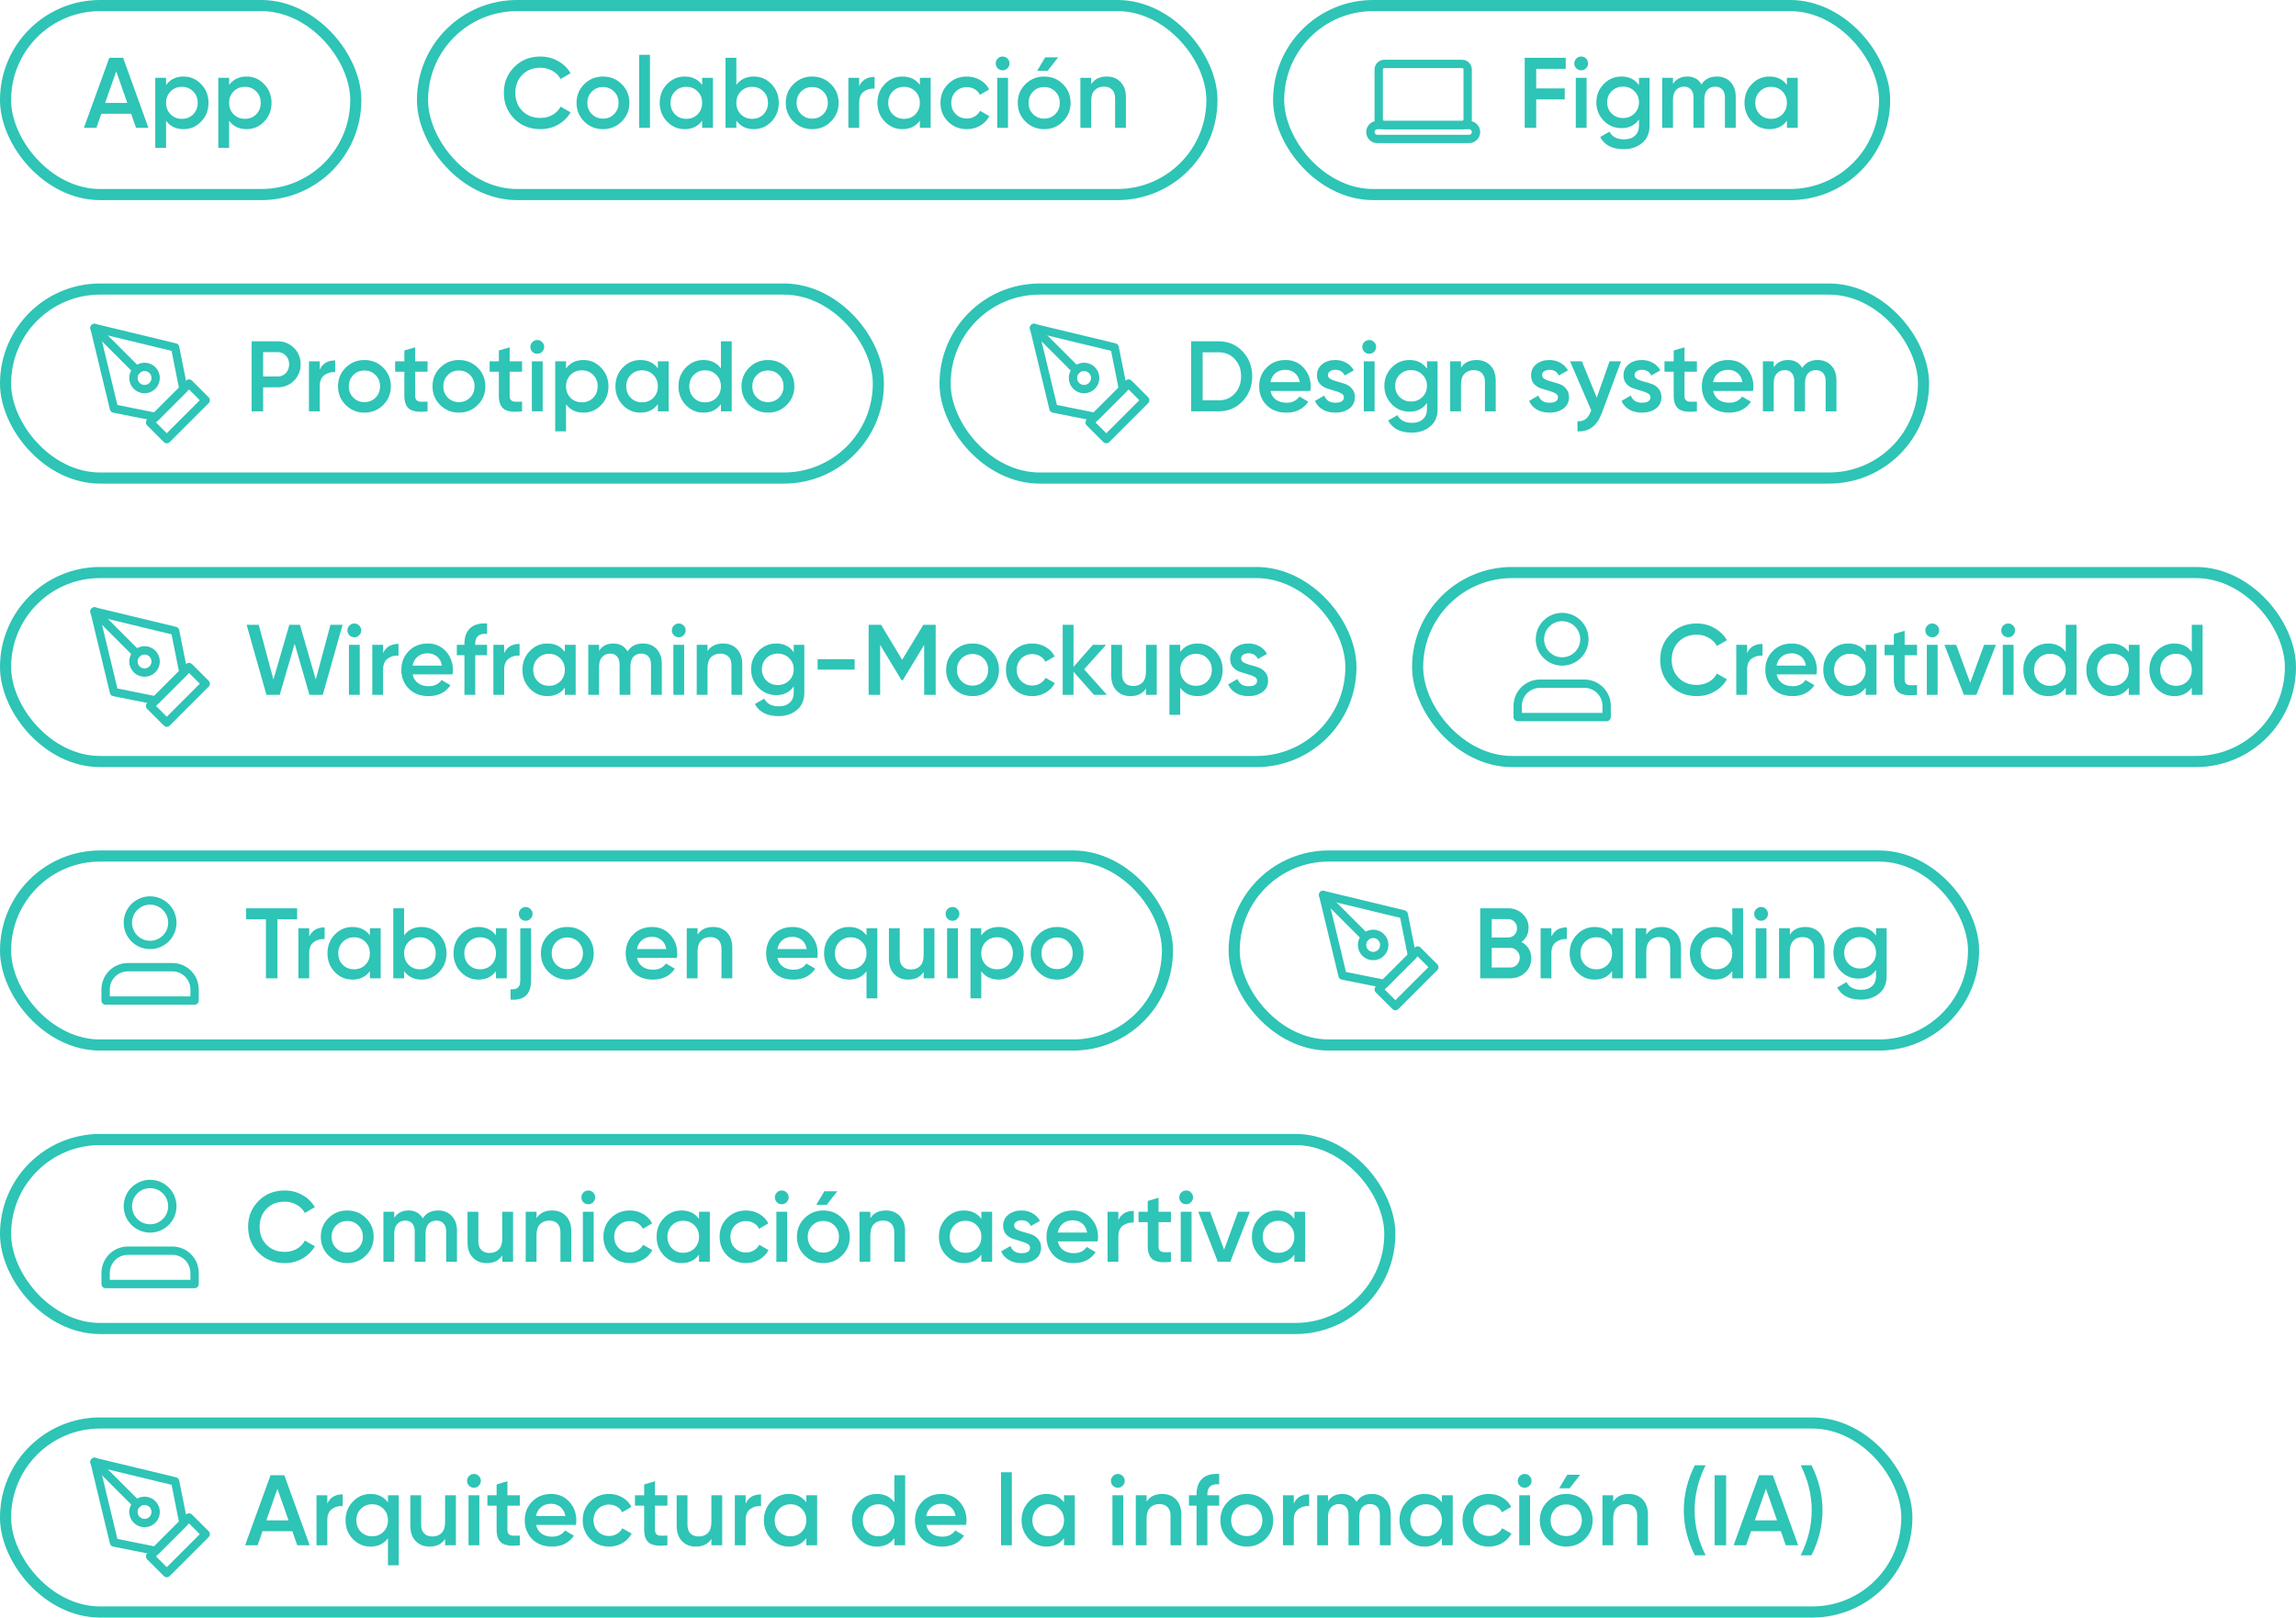 <svg width="413" height="291" viewBox="0 0 413 291" fill="none" xmlns="http://www.w3.org/2000/svg">
<path d="M24.468 23L23.586 20.462H18.222L17.34 23H15.09L19.662 10.4H22.146L26.7 23H24.468ZM18.906 18.518H22.902L20.904 12.83L18.906 18.518ZM33.023 13.766C34.259 13.766 35.315 14.228 36.191 15.152C37.067 16.064 37.505 17.18 37.505 18.5C37.505 19.832 37.067 20.954 36.191 21.866C35.315 22.778 34.259 23.234 33.023 23.234C31.655 23.234 30.605 22.73 29.873 21.722V26.6H27.929V14H29.873V15.296C30.605 14.276 31.655 13.766 33.023 13.766ZM30.683 20.57C31.223 21.11 31.901 21.38 32.717 21.38C33.533 21.38 34.211 21.11 34.751 20.57C35.291 20.018 35.561 19.328 35.561 18.5C35.561 17.672 35.291 16.988 34.751 16.448C34.211 15.896 33.533 15.62 32.717 15.62C31.901 15.62 31.223 15.896 30.683 16.448C30.143 16.988 29.873 17.672 29.873 18.5C29.873 19.328 30.143 20.018 30.683 20.57ZM44.361 13.766C45.597 13.766 46.653 14.228 47.529 15.152C48.405 16.064 48.843 17.18 48.843 18.5C48.843 19.832 48.405 20.954 47.529 21.866C46.653 22.778 45.597 23.234 44.361 23.234C42.993 23.234 41.943 22.73 41.211 21.722V26.6H39.267V14H41.211V15.296C41.943 14.276 42.993 13.766 44.361 13.766ZM42.021 20.57C42.561 21.11 43.239 21.38 44.055 21.38C44.871 21.38 45.549 21.11 46.089 20.57C46.629 20.018 46.899 19.328 46.899 18.5C46.899 17.672 46.629 16.988 46.089 16.448C45.549 15.896 44.871 15.62 44.055 15.62C43.239 15.62 42.561 15.896 42.021 16.448C41.481 16.988 41.211 17.672 41.211 18.5C41.211 19.328 41.481 20.018 42.021 20.57Z" fill="#2EC4B6"/>
<rect x="1" y="1" width="63" height="34" rx="17" stroke="#2EC4B6" stroke-width="2"/>
<path d="M97.218 23.234C95.322 23.234 93.75 22.61 92.502 21.362C91.254 20.102 90.63 18.548 90.63 16.7C90.63 14.852 91.254 13.304 92.502 12.056C93.75 10.796 95.322 10.166 97.218 10.166C98.358 10.166 99.408 10.436 100.368 10.976C101.34 11.516 102.096 12.248 102.636 13.172L100.836 14.216C100.5 13.592 100.008 13.1 99.36 12.74C98.724 12.368 98.01 12.182 97.218 12.182C95.874 12.182 94.782 12.608 93.942 13.46C93.114 14.312 92.7 15.392 92.7 16.7C92.7 18.008 93.114 19.088 93.942 19.94C94.782 20.792 95.874 21.218 97.218 21.218C98.01 21.218 98.73 21.038 99.378 20.678C100.026 20.306 100.512 19.808 100.836 19.184L102.636 20.21C102.108 21.134 101.358 21.872 100.386 22.424C99.426 22.964 98.37 23.234 97.218 23.234ZM108.46 23.234C107.14 23.234 106.018 22.778 105.094 21.866C104.17 20.954 103.708 19.832 103.708 18.5C103.708 17.168 104.17 16.046 105.094 15.134C106.018 14.222 107.14 13.766 108.46 13.766C109.792 13.766 110.914 14.222 111.826 15.134C112.75 16.046 113.212 17.168 113.212 18.5C113.212 19.832 112.75 20.954 111.826 21.866C110.914 22.778 109.792 23.234 108.46 23.234ZM106.462 20.534C107.002 21.074 107.668 21.344 108.46 21.344C109.252 21.344 109.918 21.074 110.458 20.534C110.998 19.994 111.268 19.316 111.268 18.5C111.268 17.684 110.998 17.006 110.458 16.466C109.918 15.926 109.252 15.656 108.46 15.656C107.668 15.656 107.002 15.926 106.462 16.466C105.922 17.006 105.652 17.684 105.652 18.5C105.652 19.316 105.922 19.994 106.462 20.534ZM114.97 23V9.86H116.914V23H114.97ZM126.299 14H128.243V23H126.299V21.704C125.567 22.724 124.517 23.234 123.149 23.234C121.913 23.234 120.857 22.778 119.981 21.866C119.105 20.942 118.667 19.82 118.667 18.5C118.667 17.168 119.105 16.046 119.981 15.134C120.857 14.222 121.913 13.766 123.149 13.766C124.517 13.766 125.567 14.27 126.299 15.278V14ZM121.421 20.57C121.961 21.11 122.639 21.38 123.455 21.38C124.271 21.38 124.949 21.11 125.489 20.57C126.029 20.018 126.299 19.328 126.299 18.5C126.299 17.672 126.029 16.988 125.489 16.448C124.949 15.896 124.271 15.62 123.455 15.62C122.639 15.62 121.961 15.896 121.421 16.448C120.881 16.988 120.611 17.672 120.611 18.5C120.611 19.328 120.881 20.018 121.421 20.57ZM135.603 13.766C136.839 13.766 137.895 14.222 138.771 15.134C139.647 16.046 140.085 17.168 140.085 18.5C140.085 19.82 139.647 20.942 138.771 21.866C137.895 22.778 136.839 23.234 135.603 23.234C134.235 23.234 133.185 22.724 132.453 21.704V23H130.509V10.4H132.453V15.278C133.185 14.27 134.235 13.766 135.603 13.766ZM133.263 20.57C133.803 21.11 134.481 21.38 135.297 21.38C136.113 21.38 136.791 21.11 137.331 20.57C137.871 20.018 138.141 19.328 138.141 18.5C138.141 17.672 137.871 16.988 137.331 16.448C136.791 15.896 136.113 15.62 135.297 15.62C134.481 15.62 133.803 15.896 133.263 16.448C132.723 16.988 132.453 17.672 132.453 18.5C132.453 19.328 132.723 20.018 133.263 20.57ZM146.095 23.234C144.775 23.234 143.653 22.778 142.729 21.866C141.805 20.954 141.343 19.832 141.343 18.5C141.343 17.168 141.805 16.046 142.729 15.134C143.653 14.222 144.775 13.766 146.095 13.766C147.427 13.766 148.549 14.222 149.461 15.134C150.385 16.046 150.847 17.168 150.847 18.5C150.847 19.832 150.385 20.954 149.461 21.866C148.549 22.778 147.427 23.234 146.095 23.234ZM144.097 20.534C144.637 21.074 145.303 21.344 146.095 21.344C146.887 21.344 147.553 21.074 148.093 20.534C148.633 19.994 148.903 19.316 148.903 18.5C148.903 17.684 148.633 17.006 148.093 16.466C147.553 15.926 146.887 15.656 146.095 15.656C145.303 15.656 144.637 15.926 144.097 16.466C143.557 17.006 143.287 17.684 143.287 18.5C143.287 19.316 143.557 19.994 144.097 20.534ZM154.549 15.512C155.041 14.396 155.965 13.838 157.321 13.838V15.944C156.577 15.896 155.929 16.076 155.377 16.484C154.825 16.88 154.549 17.54 154.549 18.464V23H152.605V14H154.549V15.512ZM165.463 14H167.407V23H165.463V21.704C164.731 22.724 163.681 23.234 162.313 23.234C161.077 23.234 160.021 22.778 159.145 21.866C158.269 20.942 157.831 19.82 157.831 18.5C157.831 17.168 158.269 16.046 159.145 15.134C160.021 14.222 161.077 13.766 162.313 13.766C163.681 13.766 164.731 14.27 165.463 15.278V14ZM160.585 20.57C161.125 21.11 161.803 21.38 162.619 21.38C163.435 21.38 164.113 21.11 164.653 20.57C165.193 20.018 165.463 19.328 165.463 18.5C165.463 17.672 165.193 16.988 164.653 16.448C164.113 15.896 163.435 15.62 162.619 15.62C161.803 15.62 161.125 15.896 160.585 16.448C160.045 16.988 159.775 17.672 159.775 18.5C159.775 19.328 160.045 20.018 160.585 20.57ZM173.921 23.234C172.565 23.234 171.431 22.778 170.519 21.866C169.619 20.954 169.169 19.832 169.169 18.5C169.169 17.156 169.619 16.034 170.519 15.134C171.431 14.222 172.565 13.766 173.921 13.766C174.797 13.766 175.595 13.976 176.315 14.396C177.035 14.816 177.575 15.38 177.935 16.088L176.261 17.06C176.057 16.628 175.745 16.292 175.325 16.052C174.917 15.8 174.443 15.674 173.903 15.674C173.111 15.674 172.445 15.944 171.905 16.484C171.377 17.024 171.113 17.696 171.113 18.5C171.113 19.304 171.377 19.976 171.905 20.516C172.445 21.056 173.111 21.326 173.903 21.326C174.431 21.326 174.905 21.2 175.325 20.948C175.757 20.696 176.081 20.36 176.297 19.94L177.971 20.894C177.587 21.614 177.035 22.184 176.315 22.604C175.595 23.024 174.797 23.234 173.921 23.234ZM181.212 12.29C180.972 12.53 180.684 12.65 180.348 12.65C180.012 12.65 179.718 12.53 179.466 12.29C179.226 12.038 179.106 11.744 179.106 11.408C179.106 11.072 179.226 10.784 179.466 10.544C179.706 10.292 180 10.166 180.348 10.166C180.696 10.166 180.99 10.292 181.23 10.544C181.47 10.784 181.59 11.072 181.59 11.408C181.59 11.744 181.464 12.038 181.212 12.29ZM179.376 23V14H181.32V23H179.376ZM186.565 12.74H188.437L190.345 10.31H188.005L186.565 12.74ZM187.825 23.234C186.505 23.234 185.383 22.778 184.459 21.866C183.535 20.954 183.073 19.832 183.073 18.5C183.073 17.168 183.535 16.046 184.459 15.134C185.383 14.222 186.505 13.766 187.825 13.766C189.157 13.766 190.279 14.222 191.191 15.134C192.115 16.046 192.577 17.168 192.577 18.5C192.577 19.832 192.115 20.954 191.191 21.866C190.279 22.778 189.157 23.234 187.825 23.234ZM185.827 20.534C186.367 21.074 187.033 21.344 187.825 21.344C188.617 21.344 189.283 21.074 189.823 20.534C190.363 19.994 190.633 19.316 190.633 18.5C190.633 17.684 190.363 17.006 189.823 16.466C189.283 15.926 188.617 15.656 187.825 15.656C187.033 15.656 186.367 15.926 185.827 16.466C185.287 17.006 185.017 17.684 185.017 18.5C185.017 19.316 185.287 19.994 185.827 20.534ZM199.069 13.766C200.101 13.766 200.935 14.096 201.571 14.756C202.207 15.416 202.525 16.322 202.525 17.474V23H200.581V17.672C200.581 17 200.401 16.484 200.041 16.124C199.681 15.764 199.189 15.584 198.565 15.584C197.881 15.584 197.329 15.8 196.909 16.232C196.489 16.652 196.279 17.3 196.279 18.176V23H194.335V14H196.279V15.152C196.867 14.228 197.797 13.766 199.069 13.766Z" fill="#2EC4B6"/>
<rect x="76" y="1" width="142" height="34" rx="17" stroke="#2EC4B6" stroke-width="2"/>
<path d="M263 11.5H249C248.448 11.5 248 11.948 248 12.5V21.5C248 22.052 248.448 22.5 249 22.5H263C263.552 22.5 264 22.052 264 21.5V12.5C264 11.948 263.552 11.5 263 11.5Z" stroke="#2EC4B6" stroke-width="1.5" stroke-linecap="round" stroke-linejoin="round"/>
<path d="M249 22.5H263M247.75 25H264.25C264.94 25 265.5 24.44 265.5 23.75C265.5 23.06 264.94 22.5 264.25 22.5H247.75C247.06 22.5 246.5 23.06 246.5 23.75C246.5 24.44 247.06 25 247.75 25Z" stroke="#2EC4B6" stroke-width="1.5" stroke-linecap="round" stroke-linejoin="round"/>
<path d="M281.64 12.38H276.33V15.908H281.46V17.888H276.33V23H274.26V10.4H281.64V12.38ZM285.286 12.29C285.046 12.53 284.758 12.65 284.422 12.65C284.086 12.65 283.792 12.53 283.54 12.29C283.3 12.038 283.18 11.744 283.18 11.408C283.18 11.072 283.3 10.784 283.54 10.544C283.78 10.292 284.074 10.166 284.422 10.166C284.77 10.166 285.064 10.292 285.304 10.544C285.544 10.784 285.664 11.072 285.664 11.408C285.664 11.744 285.538 12.038 285.286 12.29ZM283.45 23V14H285.394V23H283.45ZM294.816 14H296.724V22.586C296.724 23.954 296.274 25.004 295.374 25.736C294.474 26.468 293.382 26.834 292.098 26.834C290.022 26.834 288.6 26.108 287.832 24.656L289.506 23.684C289.974 24.608 290.85 25.07 292.134 25.07C292.974 25.07 293.628 24.848 294.096 24.404C294.576 23.972 294.816 23.366 294.816 22.586V21.488C294.084 22.532 293.04 23.054 291.684 23.054C290.412 23.054 289.338 22.604 288.462 21.704C287.586 20.792 287.148 19.694 287.148 18.41C287.148 17.126 287.586 16.034 288.462 15.134C289.338 14.222 290.412 13.766 291.684 13.766C293.04 13.766 294.084 14.288 294.816 15.332V14ZM289.902 20.426C290.454 20.966 291.138 21.236 291.954 21.236C292.77 21.236 293.448 20.966 293.988 20.426C294.54 19.886 294.816 19.214 294.816 18.41C294.816 17.606 294.54 16.934 293.988 16.394C293.448 15.854 292.77 15.584 291.954 15.584C291.138 15.584 290.454 15.854 289.902 16.394C289.362 16.934 289.092 17.606 289.092 18.41C289.092 19.214 289.362 19.886 289.902 20.426ZM308.817 13.766C309.837 13.766 310.659 14.096 311.283 14.756C311.907 15.416 312.219 16.304 312.219 17.42V23H310.275V17.546C310.275 16.922 310.119 16.442 309.807 16.106C309.495 15.758 309.069 15.584 308.529 15.584C307.929 15.584 307.449 15.782 307.089 16.178C306.741 16.574 306.567 17.168 306.567 17.96V23H304.623V17.546C304.623 16.922 304.473 16.442 304.173 16.106C303.885 15.758 303.471 15.584 302.931 15.584C302.343 15.584 301.863 15.788 301.491 16.196C301.119 16.592 300.933 17.18 300.933 17.96V23H298.989V14H300.933V15.08C301.509 14.204 302.367 13.766 303.507 13.766C304.659 13.766 305.511 14.24 306.063 15.188C306.663 14.24 307.581 13.766 308.817 13.766ZM321.428 14H323.372V23H321.428V21.704C320.696 22.724 319.646 23.234 318.278 23.234C317.042 23.234 315.986 22.778 315.11 21.866C314.234 20.942 313.796 19.82 313.796 18.5C313.796 17.168 314.234 16.046 315.11 15.134C315.986 14.222 317.042 13.766 318.278 13.766C319.646 13.766 320.696 14.27 321.428 15.278V14ZM316.55 20.57C317.09 21.11 317.768 21.38 318.584 21.38C319.4 21.38 320.078 21.11 320.618 20.57C321.158 20.018 321.428 19.328 321.428 18.5C321.428 17.672 321.158 16.988 320.618 16.448C320.078 15.896 319.4 15.62 318.584 15.62C317.768 15.62 317.09 15.896 316.55 16.448C316.01 16.988 315.74 17.672 315.74 18.5C315.74 19.328 316.01 20.018 316.55 20.57Z" fill="#2EC4B6"/>
<rect x="230" y="1" width="109" height="34" rx="17" stroke="#2EC4B6" stroke-width="2"/>
<path d="M27 76L34 69L37 72L30 79L27 76Z" stroke="#2EC4B6" stroke-width="1.5" stroke-linecap="round" stroke-linejoin="round"/>
<path d="M33 70L31.5 62.5L17 59L20.5 73.5L28 75L33 70Z" stroke="#2EC4B6" stroke-width="1.5" stroke-linecap="round" stroke-linejoin="round"/>
<path d="M17 59L24.586 66.586" stroke="#2EC4B6" stroke-width="1.5" stroke-linecap="round" stroke-linejoin="round"/>
<path d="M26 70C27.105 70 28 69.105 28 68C28 66.895 27.105 66 26 66C24.895 66 24 66.895 24 68C24 69.105 24.895 70 26 70Z" stroke="#2EC4B6" stroke-width="1.5" stroke-linecap="round" stroke-linejoin="round"/>
<path d="M49.904 61.4C51.092 61.4 52.082 61.796 52.874 62.588C53.678 63.38 54.08 64.364 54.08 65.54C54.08 66.704 53.678 67.688 52.874 68.492C52.082 69.284 51.092 69.68 49.904 69.68H47.33V74H45.26V61.4H49.904ZM49.904 67.736C50.516 67.736 51.02 67.532 51.416 67.124C51.812 66.704 52.01 66.176 52.01 65.54C52.01 64.904 51.812 64.382 51.416 63.974C51.02 63.554 50.516 63.344 49.904 63.344H47.33V67.736H49.904ZM57.519 66.512C58.011 65.396 58.935 64.838 60.291 64.838V66.944C59.547 66.896 58.899 67.076 58.347 67.484C57.795 67.88 57.519 68.54 57.519 69.464V74H55.575V65H57.519V66.512ZM65.554 74.234C64.234 74.234 63.112 73.778 62.188 72.866C61.264 71.954 60.802 70.832 60.802 69.5C60.802 68.168 61.264 67.046 62.188 66.134C63.112 65.222 64.234 64.766 65.554 64.766C66.886 64.766 68.008 65.222 68.92 66.134C69.844 67.046 70.306 68.168 70.306 69.5C70.306 70.832 69.844 71.954 68.92 72.866C68.008 73.778 66.886 74.234 65.554 74.234ZM63.556 71.534C64.096 72.074 64.762 72.344 65.554 72.344C66.346 72.344 67.012 72.074 67.552 71.534C68.092 70.994 68.362 70.316 68.362 69.5C68.362 68.684 68.092 68.006 67.552 67.466C67.012 66.926 66.346 66.656 65.554 66.656C64.762 66.656 64.096 66.926 63.556 67.466C63.016 68.006 62.746 68.684 62.746 69.5C62.746 70.316 63.016 70.994 63.556 71.534ZM76.91 66.872H74.678V71.192C74.678 71.564 74.762 71.834 74.93 72.002C75.098 72.158 75.344 72.248 75.668 72.272C76.004 72.284 76.418 72.278 76.91 72.254V74C75.422 74.18 74.354 74.054 73.706 73.622C73.058 73.178 72.734 72.368 72.734 71.192V66.872H71.078V65H72.734V63.056L74.678 62.48V65H76.91V66.872ZM82.552 74.234C81.232 74.234 80.11 73.778 79.186 72.866C78.262 71.954 77.8 70.832 77.8 69.5C77.8 68.168 78.262 67.046 79.186 66.134C80.11 65.222 81.232 64.766 82.552 64.766C83.884 64.766 85.006 65.222 85.918 66.134C86.842 67.046 87.304 68.168 87.304 69.5C87.304 70.832 86.842 71.954 85.918 72.866C85.006 73.778 83.884 74.234 82.552 74.234ZM80.554 71.534C81.094 72.074 81.76 72.344 82.552 72.344C83.344 72.344 84.01 72.074 84.55 71.534C85.09 70.994 85.36 70.316 85.36 69.5C85.36 68.684 85.09 68.006 84.55 67.466C84.01 66.926 83.344 66.656 82.552 66.656C81.76 66.656 81.094 66.926 80.554 67.466C80.014 68.006 79.744 68.684 79.744 69.5C79.744 70.316 80.014 70.994 80.554 71.534ZM93.908 66.872H91.676V71.192C91.676 71.564 91.76 71.834 91.928 72.002C92.096 72.158 92.342 72.248 92.666 72.272C93.002 72.284 93.416 72.278 93.908 72.254V74C92.42 74.18 91.352 74.054 90.704 73.622C90.056 73.178 89.732 72.368 89.732 71.192V66.872H88.076V65H89.732V63.056L91.676 62.48V65H93.908V66.872ZM97.507 63.29C97.267 63.53 96.979 63.65 96.643 63.65C96.307 63.65 96.013 63.53 95.761 63.29C95.521 63.038 95.401 62.744 95.401 62.408C95.401 62.072 95.521 61.784 95.761 61.544C96.001 61.292 96.295 61.166 96.643 61.166C96.991 61.166 97.285 61.292 97.525 61.544C97.765 61.784 97.885 62.072 97.885 62.408C97.885 62.744 97.759 63.038 97.507 63.29ZM95.671 74V65H97.615V74H95.671ZM104.966 64.766C106.202 64.766 107.258 65.228 108.134 66.152C109.01 67.064 109.448 68.18 109.448 69.5C109.448 70.832 109.01 71.954 108.134 72.866C107.258 73.778 106.202 74.234 104.966 74.234C103.598 74.234 102.548 73.73 101.816 72.722V77.6H99.872V65H101.816V66.296C102.548 65.276 103.598 64.766 104.966 64.766ZM102.626 71.57C103.166 72.11 103.844 72.38 104.66 72.38C105.476 72.38 106.154 72.11 106.694 71.57C107.234 71.018 107.504 70.328 107.504 69.5C107.504 68.672 107.234 67.988 106.694 67.448C106.154 66.896 105.476 66.62 104.66 66.62C103.844 66.62 103.166 66.896 102.626 67.448C102.086 67.988 101.816 68.672 101.816 69.5C101.816 70.328 102.086 71.018 102.626 71.57ZM118.338 65H120.282V74H118.338V72.704C117.606 73.724 116.556 74.234 115.188 74.234C113.952 74.234 112.896 73.778 112.02 72.866C111.144 71.942 110.706 70.82 110.706 69.5C110.706 68.168 111.144 67.046 112.02 66.134C112.896 65.222 113.952 64.766 115.188 64.766C116.556 64.766 117.606 65.27 118.338 66.278V65ZM113.46 71.57C114 72.11 114.678 72.38 115.494 72.38C116.31 72.38 116.988 72.11 117.528 71.57C118.068 71.018 118.338 70.328 118.338 69.5C118.338 68.672 118.068 67.988 117.528 67.448C116.988 66.896 116.31 66.62 115.494 66.62C114.678 66.62 114 66.896 113.46 67.448C112.92 67.988 112.65 68.672 112.65 69.5C112.65 70.328 112.92 71.018 113.46 71.57ZM129.676 61.4H131.62V74H129.676V72.704C128.944 73.724 127.894 74.234 126.526 74.234C125.29 74.234 124.234 73.778 123.358 72.866C122.482 71.942 122.044 70.82 122.044 69.5C122.044 68.168 122.482 67.046 123.358 66.134C124.234 65.222 125.29 64.766 126.526 64.766C127.894 64.766 128.944 65.27 129.676 66.278V61.4ZM124.798 71.57C125.338 72.11 126.016 72.38 126.832 72.38C127.648 72.38 128.326 72.11 128.866 71.57C129.406 71.018 129.676 70.328 129.676 69.5C129.676 68.672 129.406 67.988 128.866 67.448C128.326 66.896 127.648 66.62 126.832 66.62C126.016 66.62 125.338 66.896 124.798 67.448C124.258 67.988 123.988 68.672 123.988 69.5C123.988 70.328 124.258 71.018 124.798 71.57ZM138.134 74.234C136.814 74.234 135.692 73.778 134.768 72.866C133.844 71.954 133.382 70.832 133.382 69.5C133.382 68.168 133.844 67.046 134.768 66.134C135.692 65.222 136.814 64.766 138.134 64.766C139.466 64.766 140.588 65.222 141.5 66.134C142.424 67.046 142.886 68.168 142.886 69.5C142.886 70.832 142.424 71.954 141.5 72.866C140.588 73.778 139.466 74.234 138.134 74.234ZM136.136 71.534C136.676 72.074 137.342 72.344 138.134 72.344C138.926 72.344 139.592 72.074 140.132 71.534C140.672 70.994 140.942 70.316 140.942 69.5C140.942 68.684 140.672 68.006 140.132 67.466C139.592 66.926 138.926 66.656 138.134 66.656C137.342 66.656 136.676 66.926 136.136 67.466C135.596 68.006 135.326 68.684 135.326 69.5C135.326 70.316 135.596 70.994 136.136 71.534Z" fill="#2EC4B6"/>
<rect x="1" y="52" width="157" height="34" rx="17" stroke="#2EC4B6" stroke-width="2"/>
<path d="M196 76L203 69L206 72L199 79L196 76Z" stroke="#2EC4B6" stroke-width="1.5" stroke-linecap="round" stroke-linejoin="round"/>
<path d="M202 70L200.5 62.5L186 59L189.5 73.5L197 75L202 70Z" stroke="#2EC4B6" stroke-width="1.5" stroke-linecap="round" stroke-linejoin="round"/>
<path d="M186 59L193.586 66.586" stroke="#2EC4B6" stroke-width="1.5" stroke-linecap="round" stroke-linejoin="round"/>
<path d="M195 70C196.105 70 197 69.105 197 68C197 66.895 196.105 66 195 66C193.895 66 193 66.895 193 68C193 69.105 193.895 70 195 70Z" stroke="#2EC4B6" stroke-width="1.5" stroke-linecap="round" stroke-linejoin="round"/>
<path d="M219.21 61.4C220.938 61.4 222.372 62.006 223.512 63.218C224.664 64.43 225.24 65.924 225.24 67.7C225.24 69.464 224.664 70.958 223.512 72.182C222.372 73.394 220.938 74 219.21 74H214.26V61.4H219.21ZM219.21 72.02C220.398 72.02 221.364 71.612 222.108 70.796C222.864 69.98 223.242 68.948 223.242 67.7C223.242 66.44 222.864 65.408 222.108 64.604C221.364 63.788 220.398 63.38 219.21 63.38H216.33V72.02H219.21ZM228.531 70.328C228.675 71.012 229.005 71.54 229.521 71.912C230.037 72.272 230.667 72.452 231.411 72.452C232.443 72.452 233.217 72.08 233.733 71.336L235.335 72.272C234.447 73.58 233.133 74.234 231.393 74.234C229.929 74.234 228.747 73.79 227.847 72.902C226.947 72.002 226.497 70.868 226.497 69.5C226.497 68.156 226.941 67.034 227.829 66.134C228.717 65.222 229.857 64.766 231.249 64.766C232.569 64.766 233.649 65.228 234.489 66.152C235.341 67.076 235.767 68.198 235.767 69.518C235.767 69.722 235.743 69.992 235.695 70.328H228.531ZM228.513 68.744H233.805C233.673 68.012 233.367 67.46 232.887 67.088C232.419 66.716 231.867 66.53 231.231 66.53C230.511 66.53 229.911 66.728 229.431 67.124C228.951 67.52 228.645 68.06 228.513 68.744ZM238.872 67.484C238.872 67.784 239.034 68.024 239.358 68.204C239.694 68.372 240.096 68.522 240.564 68.654C241.044 68.774 241.524 68.918 242.004 69.086C242.484 69.254 242.886 69.542 243.21 69.95C243.546 70.346 243.714 70.85 243.714 71.462C243.714 72.326 243.378 73.004 242.706 73.496C242.046 73.988 241.212 74.234 240.204 74.234C239.316 74.234 238.554 74.048 237.918 73.676C237.282 73.304 236.82 72.788 236.532 72.128L238.206 71.156C238.518 72.02 239.184 72.452 240.204 72.452C241.224 72.452 241.734 72.116 241.734 71.444C241.734 71.156 241.566 70.922 241.23 70.742C240.906 70.562 240.504 70.412 240.024 70.292C239.556 70.16 239.082 70.01 238.602 69.842C238.122 69.674 237.714 69.398 237.378 69.014C237.054 68.618 236.892 68.12 236.892 67.52C236.892 66.692 237.204 66.026 237.828 65.522C238.464 65.018 239.25 64.766 240.186 64.766C240.93 64.766 241.59 64.934 242.166 65.27C242.754 65.594 243.204 66.05 243.516 66.638L241.878 67.556C241.566 66.872 241.002 66.53 240.186 66.53C239.814 66.53 239.502 66.614 239.25 66.782C238.998 66.938 238.872 67.172 238.872 67.484ZM247.154 63.29C246.914 63.53 246.626 63.65 246.29 63.65C245.954 63.65 245.66 63.53 245.408 63.29C245.168 63.038 245.048 62.744 245.048 62.408C245.048 62.072 245.168 61.784 245.408 61.544C245.648 61.292 245.942 61.166 246.29 61.166C246.638 61.166 246.932 61.292 247.172 61.544C247.412 61.784 247.532 62.072 247.532 62.408C247.532 62.744 247.406 63.038 247.154 63.29ZM245.318 74V65H247.262V74H245.318ZM256.683 65H258.591V73.586C258.591 74.954 258.141 76.004 257.241 76.736C256.341 77.468 255.249 77.834 253.965 77.834C251.889 77.834 250.467 77.108 249.699 75.656L251.373 74.684C251.841 75.608 252.717 76.07 254.001 76.07C254.841 76.07 255.495 75.848 255.963 75.404C256.443 74.972 256.683 74.366 256.683 73.586V72.488C255.951 73.532 254.907 74.054 253.551 74.054C252.279 74.054 251.205 73.604 250.329 72.704C249.453 71.792 249.015 70.694 249.015 69.41C249.015 68.126 249.453 67.034 250.329 66.134C251.205 65.222 252.279 64.766 253.551 64.766C254.907 64.766 255.951 65.288 256.683 66.332V65ZM251.769 71.426C252.321 71.966 253.005 72.236 253.821 72.236C254.637 72.236 255.315 71.966 255.855 71.426C256.407 70.886 256.683 70.214 256.683 69.41C256.683 68.606 256.407 67.934 255.855 67.394C255.315 66.854 254.637 66.584 253.821 66.584C253.005 66.584 252.321 66.854 251.769 67.394C251.229 67.934 250.959 68.606 250.959 69.41C250.959 70.214 251.229 70.886 251.769 71.426ZM265.591 64.766C266.623 64.766 267.457 65.096 268.093 65.756C268.729 66.416 269.047 67.322 269.047 68.474V74H267.103V68.672C267.103 68 266.923 67.484 266.563 67.124C266.203 66.764 265.711 66.584 265.087 66.584C264.403 66.584 263.851 66.8 263.431 67.232C263.011 67.652 262.801 68.3 262.801 69.176V74H260.857V65H262.801V66.152C263.389 65.228 264.319 64.766 265.591 64.766ZM277.386 67.484C277.386 67.784 277.548 68.024 277.872 68.204C278.208 68.372 278.61 68.522 279.078 68.654C279.558 68.774 280.038 68.918 280.518 69.086C280.998 69.254 281.4 69.542 281.724 69.95C282.06 70.346 282.228 70.85 282.228 71.462C282.228 72.326 281.892 73.004 281.22 73.496C280.56 73.988 279.726 74.234 278.718 74.234C277.83 74.234 277.068 74.048 276.432 73.676C275.796 73.304 275.334 72.788 275.046 72.128L276.72 71.156C277.032 72.02 277.698 72.452 278.718 72.452C279.738 72.452 280.248 72.116 280.248 71.444C280.248 71.156 280.08 70.922 279.744 70.742C279.42 70.562 279.018 70.412 278.538 70.292C278.07 70.16 277.596 70.01 277.116 69.842C276.636 69.674 276.228 69.398 275.892 69.014C275.568 68.618 275.406 68.12 275.406 67.52C275.406 66.692 275.718 66.026 276.342 65.522C276.978 65.018 277.764 64.766 278.7 64.766C279.444 64.766 280.104 64.934 280.68 65.27C281.268 65.594 281.718 66.05 282.03 66.638L280.392 67.556C280.08 66.872 279.516 66.53 278.7 66.53C278.328 66.53 278.016 66.614 277.764 66.782C277.512 66.938 277.386 67.172 277.386 67.484ZM289.528 65H291.598L288.142 74.288C287.278 76.616 285.814 77.72 283.75 77.6V75.782C284.362 75.818 284.854 75.686 285.226 75.386C285.598 75.098 285.904 74.642 286.144 74.018L286.234 73.838L282.418 65H284.542L287.224 71.534L289.528 65ZM294.015 67.484C294.015 67.784 294.177 68.024 294.501 68.204C294.837 68.372 295.239 68.522 295.707 68.654C296.187 68.774 296.667 68.918 297.147 69.086C297.627 69.254 298.029 69.542 298.353 69.95C298.689 70.346 298.857 70.85 298.857 71.462C298.857 72.326 298.521 73.004 297.849 73.496C297.189 73.988 296.355 74.234 295.347 74.234C294.459 74.234 293.697 74.048 293.061 73.676C292.425 73.304 291.963 72.788 291.675 72.128L293.349 71.156C293.661 72.02 294.327 72.452 295.347 72.452C296.367 72.452 296.877 72.116 296.877 71.444C296.877 71.156 296.709 70.922 296.373 70.742C296.049 70.562 295.647 70.412 295.167 70.292C294.699 70.16 294.225 70.01 293.745 69.842C293.265 69.674 292.857 69.398 292.521 69.014C292.197 68.618 292.035 68.12 292.035 67.52C292.035 66.692 292.347 66.026 292.971 65.522C293.607 65.018 294.393 64.766 295.329 64.766C296.073 64.766 296.733 64.934 297.309 65.27C297.897 65.594 298.347 66.05 298.659 66.638L297.021 67.556C296.709 66.872 296.145 66.53 295.329 66.53C294.957 66.53 294.645 66.614 294.393 66.782C294.141 66.938 294.015 67.172 294.015 67.484ZM305.236 66.872H303.004V71.192C303.004 71.564 303.088 71.834 303.256 72.002C303.424 72.158 303.67 72.248 303.994 72.272C304.33 72.284 304.744 72.278 305.236 72.254V74C303.748 74.18 302.68 74.054 302.032 73.622C301.384 73.178 301.06 72.368 301.06 71.192V66.872H299.404V65H301.06V63.056L303.004 62.48V65H305.236V66.872ZM308.16 70.328C308.304 71.012 308.634 71.54 309.15 71.912C309.666 72.272 310.296 72.452 311.04 72.452C312.072 72.452 312.846 72.08 313.362 71.336L314.964 72.272C314.076 73.58 312.762 74.234 311.022 74.234C309.558 74.234 308.376 73.79 307.476 72.902C306.576 72.002 306.126 70.868 306.126 69.5C306.126 68.156 306.57 67.034 307.458 66.134C308.346 65.222 309.486 64.766 310.878 64.766C312.198 64.766 313.278 65.228 314.118 66.152C314.97 67.076 315.396 68.198 315.396 69.518C315.396 69.722 315.372 69.992 315.324 70.328H308.16ZM308.142 68.744H313.434C313.302 68.012 312.996 67.46 312.516 67.088C312.048 66.716 311.496 66.53 310.86 66.53C310.14 66.53 309.54 66.728 309.06 67.124C308.58 67.52 308.274 68.06 308.142 68.744ZM326.935 64.766C327.955 64.766 328.777 65.096 329.401 65.756C330.025 66.416 330.337 67.304 330.337 68.42V74H328.393V68.546C328.393 67.922 328.237 67.442 327.925 67.106C327.613 66.758 327.187 66.584 326.647 66.584C326.047 66.584 325.567 66.782 325.207 67.178C324.859 67.574 324.685 68.168 324.685 68.96V74H322.741V68.546C322.741 67.922 322.591 67.442 322.291 67.106C322.003 66.758 321.589 66.584 321.049 66.584C320.461 66.584 319.981 66.788 319.609 67.196C319.237 67.592 319.051 68.18 319.051 68.96V74H317.107V65H319.051V66.08C319.627 65.204 320.485 64.766 321.625 64.766C322.777 64.766 323.629 65.24 324.181 66.188C324.781 65.24 325.699 64.766 326.935 64.766Z" fill="#2EC4B6"/>
<rect x="170" y="52" width="176" height="34" rx="17" stroke="#2EC4B6" stroke-width="2"/>
<path d="M27 127L34 120L37 123L30 130L27 127Z" stroke="#2EC4B6" stroke-width="1.5" stroke-linecap="round" stroke-linejoin="round"/>
<path d="M33 121L31.5 113.5L17 110L20.5 124.5L28 126L33 121Z" stroke="#2EC4B6" stroke-width="1.5" stroke-linecap="round" stroke-linejoin="round"/>
<path d="M17 110L24.586 117.586" stroke="#2EC4B6" stroke-width="1.5" stroke-linecap="round" stroke-linejoin="round"/>
<path d="M26 121C27.105 121 28 120.105 28 119C28 117.895 27.105 117 26 117C24.895 117 24 117.895 24 119C24 120.105 24.895 121 26 121Z" stroke="#2EC4B6" stroke-width="1.5" stroke-linecap="round" stroke-linejoin="round"/>
<path d="M47.924 125L44.36 112.4H46.538L49.184 122.246L52.046 112.4H53.954L56.798 122.246L59.444 112.4H61.622L58.058 125H55.664L53 115.802L50.318 125H47.924ZM64.601 114.29C64.361 114.53 64.073 114.65 63.737 114.65C63.401 114.65 63.107 114.53 62.855 114.29C62.615 114.038 62.495 113.744 62.495 113.408C62.495 113.072 62.615 112.784 62.855 112.544C63.095 112.292 63.389 112.166 63.737 112.166C64.085 112.166 64.379 112.292 64.619 112.544C64.859 112.784 64.979 113.072 64.979 113.408C64.979 113.744 64.853 114.038 64.601 114.29ZM62.765 125V116H64.709V125H62.765ZM68.91 117.512C69.402 116.396 70.326 115.838 71.682 115.838V117.944C70.938 117.896 70.29 118.076 69.738 118.484C69.186 118.88 68.91 119.54 68.91 120.464V125H66.966V116H68.91V117.512ZM74.227 121.328C74.371 122.012 74.701 122.54 75.216 122.912C75.733 123.272 76.362 123.452 77.106 123.452C78.138 123.452 78.912 123.08 79.428 122.336L81.031 123.272C80.142 124.58 78.829 125.234 77.088 125.234C75.624 125.234 74.442 124.79 73.543 123.902C72.642 123.002 72.192 121.868 72.192 120.5C72.192 119.156 72.636 118.034 73.525 117.134C74.412 116.222 75.552 115.766 76.945 115.766C78.264 115.766 79.344 116.228 80.184 117.152C81.037 118.076 81.463 119.198 81.463 120.518C81.463 120.722 81.439 120.992 81.391 121.328H74.227ZM74.209 119.744H79.501C79.368 119.012 79.062 118.46 78.582 118.088C78.115 117.716 77.562 117.53 76.927 117.53C76.207 117.53 75.606 117.728 75.126 118.124C74.647 118.52 74.341 119.06 74.209 119.744ZM87.608 114.038C86.192 113.906 85.484 114.5 85.484 115.82V116H87.608V117.872H85.484V125H83.54V117.872H82.172V116H83.54V115.82C83.54 114.584 83.882 113.648 84.566 113.012C85.262 112.364 86.276 112.082 87.608 112.166V114.038ZM90.689 117.512C91.181 116.396 92.105 115.838 93.461 115.838V117.944C92.717 117.896 92.069 118.076 91.517 118.484C90.965 118.88 90.689 119.54 90.689 120.464V125H88.745V116H90.689V117.512ZM101.604 116H103.548V125H101.604V123.704C100.872 124.724 99.822 125.234 98.454 125.234C97.218 125.234 96.162 124.778 95.286 123.866C94.41 122.942 93.972 121.82 93.972 120.5C93.972 119.168 94.41 118.046 95.286 117.134C96.162 116.222 97.218 115.766 98.454 115.766C99.822 115.766 100.872 116.27 101.604 117.278V116ZM96.726 122.57C97.266 123.11 97.944 123.38 98.76 123.38C99.576 123.38 100.254 123.11 100.794 122.57C101.334 122.018 101.604 121.328 101.604 120.5C101.604 119.672 101.334 118.988 100.794 118.448C100.254 117.896 99.576 117.62 98.76 117.62C97.944 117.62 97.266 117.896 96.726 118.448C96.186 118.988 95.916 119.672 95.916 120.5C95.916 121.328 96.186 122.018 96.726 122.57ZM115.642 115.766C116.662 115.766 117.484 116.096 118.108 116.756C118.732 117.416 119.044 118.304 119.044 119.42V125H117.1V119.546C117.1 118.922 116.944 118.442 116.632 118.106C116.32 117.758 115.894 117.584 115.354 117.584C114.754 117.584 114.274 117.782 113.914 118.178C113.566 118.574 113.392 119.168 113.392 119.96V125H111.448V119.546C111.448 118.922 111.298 118.442 110.998 118.106C110.71 117.758 110.296 117.584 109.756 117.584C109.168 117.584 108.688 117.788 108.316 118.196C107.944 118.592 107.758 119.18 107.758 119.96V125H105.814V116H107.758V117.08C108.334 116.204 109.192 115.766 110.332 115.766C111.484 115.766 112.336 116.24 112.888 117.188C113.488 116.24 114.406 115.766 115.642 115.766ZM122.96 114.29C122.72 114.53 122.432 114.65 122.096 114.65C121.76 114.65 121.466 114.53 121.214 114.29C120.974 114.038 120.854 113.744 120.854 113.408C120.854 113.072 120.974 112.784 121.214 112.544C121.454 112.292 121.748 112.166 122.096 112.166C122.444 112.166 122.738 112.292 122.978 112.544C123.218 112.784 123.338 113.072 123.338 113.408C123.338 113.744 123.212 114.038 122.96 114.29ZM121.124 125V116H123.068V125H121.124ZM130.059 115.766C131.091 115.766 131.925 116.096 132.561 116.756C133.197 117.416 133.515 118.322 133.515 119.474V125H131.571V119.672C131.571 119 131.391 118.484 131.031 118.124C130.671 117.764 130.179 117.584 129.555 117.584C128.871 117.584 128.319 117.8 127.899 118.232C127.479 118.652 127.269 119.3 127.269 120.176V125H125.325V116H127.269V117.152C127.857 116.228 128.787 115.766 130.059 115.766ZM142.773 116H144.681V124.586C144.681 125.954 144.231 127.004 143.331 127.736C142.431 128.468 141.339 128.834 140.055 128.834C137.979 128.834 136.557 128.108 135.789 126.656L137.463 125.684C137.931 126.608 138.807 127.07 140.091 127.07C140.931 127.07 141.585 126.848 142.053 126.404C142.533 125.972 142.773 125.366 142.773 124.586V123.488C142.041 124.532 140.997 125.054 139.641 125.054C138.369 125.054 137.295 124.604 136.419 123.704C135.543 122.792 135.105 121.694 135.105 120.41C135.105 119.126 135.543 118.034 136.419 117.134C137.295 116.222 138.369 115.766 139.641 115.766C140.997 115.766 142.041 116.288 142.773 117.332V116ZM137.859 122.426C138.411 122.966 139.095 123.236 139.911 123.236C140.727 123.236 141.405 122.966 141.945 122.426C142.497 121.886 142.773 121.214 142.773 120.41C142.773 119.606 142.497 118.934 141.945 118.394C141.405 117.854 140.727 117.584 139.911 117.584C139.095 117.584 138.411 117.854 137.859 118.394C137.319 118.934 137.049 119.606 137.049 120.41C137.049 121.214 137.319 121.886 137.859 122.426ZM147.073 120.464V118.592H153.733V120.464H147.073ZM168.308 112.4V125H166.238V116.018L162.404 122.354H162.152L158.318 116V125H156.248V112.4H158.48L162.278 118.7L166.094 112.4H168.308ZM174.943 125.234C173.623 125.234 172.501 124.778 171.577 123.866C170.653 122.954 170.191 121.832 170.191 120.5C170.191 119.168 170.653 118.046 171.577 117.134C172.501 116.222 173.623 115.766 174.943 115.766C176.275 115.766 177.397 116.222 178.309 117.134C179.233 118.046 179.695 119.168 179.695 120.5C179.695 121.832 179.233 122.954 178.309 123.866C177.397 124.778 176.275 125.234 174.943 125.234ZM172.945 122.534C173.485 123.074 174.151 123.344 174.943 123.344C175.735 123.344 176.401 123.074 176.941 122.534C177.481 121.994 177.751 121.316 177.751 120.5C177.751 119.684 177.481 119.006 176.941 118.466C176.401 117.926 175.735 117.656 174.943 117.656C174.151 117.656 173.485 117.926 172.945 118.466C172.405 119.006 172.135 119.684 172.135 120.5C172.135 121.316 172.405 121.994 172.945 122.534ZM185.7 125.234C184.344 125.234 183.21 124.778 182.298 123.866C181.398 122.954 180.948 121.832 180.948 120.5C180.948 119.156 181.398 118.034 182.298 117.134C183.21 116.222 184.344 115.766 185.7 115.766C186.576 115.766 187.374 115.976 188.094 116.396C188.814 116.816 189.354 117.38 189.714 118.088L188.04 119.06C187.836 118.628 187.524 118.292 187.104 118.052C186.696 117.8 186.222 117.674 185.682 117.674C184.89 117.674 184.224 117.944 183.684 118.484C183.156 119.024 182.892 119.696 182.892 120.5C182.892 121.304 183.156 121.976 183.684 122.516C184.224 123.056 184.89 123.326 185.682 123.326C186.21 123.326 186.684 123.2 187.104 122.948C187.536 122.696 187.86 122.36 188.076 121.94L189.75 122.894C189.366 123.614 188.814 124.184 188.094 124.604C187.374 125.024 186.576 125.234 185.7 125.234ZM199.111 125H196.789L193.099 120.842V125H191.155V112.4H193.099V119.978L196.591 116H198.967L195.007 120.41L199.111 125ZM206.134 116H208.078V125H206.134V123.848C205.546 124.772 204.616 125.234 203.344 125.234C202.312 125.234 201.478 124.904 200.842 124.244C200.206 123.584 199.888 122.678 199.888 121.526V116H201.832V121.328C201.832 122 202.012 122.516 202.372 122.876C202.732 123.236 203.224 123.416 203.848 123.416C204.532 123.416 205.084 123.206 205.504 122.786C205.924 122.354 206.134 121.7 206.134 120.824V116ZM215.445 115.766C216.681 115.766 217.737 116.228 218.613 117.152C219.489 118.064 219.927 119.18 219.927 120.5C219.927 121.832 219.489 122.954 218.613 123.866C217.737 124.778 216.681 125.234 215.445 125.234C214.077 125.234 213.027 124.73 212.295 123.722V128.6H210.351V116H212.295V117.296C213.027 116.276 214.077 115.766 215.445 115.766ZM213.105 122.57C213.645 123.11 214.323 123.38 215.139 123.38C215.955 123.38 216.633 123.11 217.173 122.57C217.713 122.018 217.983 121.328 217.983 120.5C217.983 119.672 217.713 118.988 217.173 118.448C216.633 117.896 215.955 117.62 215.139 117.62C214.323 117.62 213.645 117.896 213.105 118.448C212.565 118.988 212.295 119.672 212.295 120.5C212.295 121.328 212.565 122.018 213.105 122.57ZM223.259 118.484C223.259 118.784 223.421 119.024 223.745 119.204C224.081 119.372 224.483 119.522 224.951 119.654C225.431 119.774 225.911 119.918 226.391 120.086C226.871 120.254 227.273 120.542 227.597 120.95C227.933 121.346 228.101 121.85 228.101 122.462C228.101 123.326 227.765 124.004 227.093 124.496C226.433 124.988 225.599 125.234 224.591 125.234C223.703 125.234 222.941 125.048 222.305 124.676C221.669 124.304 221.207 123.788 220.919 123.128L222.593 122.156C222.905 123.02 223.571 123.452 224.591 123.452C225.611 123.452 226.121 123.116 226.121 122.444C226.121 122.156 225.953 121.922 225.617 121.742C225.293 121.562 224.891 121.412 224.411 121.292C223.943 121.16 223.469 121.01 222.989 120.842C222.509 120.674 222.101 120.398 221.765 120.014C221.441 119.618 221.279 119.12 221.279 118.52C221.279 117.692 221.591 117.026 222.215 116.522C222.851 116.018 223.637 115.766 224.573 115.766C225.317 115.766 225.977 115.934 226.553 116.27C227.141 116.594 227.591 117.05 227.903 117.638L226.265 118.556C225.953 117.872 225.389 117.53 224.573 117.53C224.201 117.53 223.889 117.614 223.637 117.782C223.385 117.938 223.259 118.172 223.259 118.484Z" fill="#2EC4B6"/>
<rect x="1" y="103" width="242" height="34" rx="17" stroke="#2EC4B6" stroke-width="2"/>
<path d="M285 123H277C274.791 123 273 124.791 273 127V129H281H289V127C289 124.791 287.209 123 285 123Z" stroke="#2EC4B6" stroke-width="1.5" stroke-linecap="round" stroke-linejoin="round"/>
<path d="M281 119C283.209 119 285 117.209 285 115C285 112.791 283.209 111 281 111C278.791 111 277 112.791 277 115C277 117.209 278.791 119 281 119Z" stroke="#2EC4B6" stroke-width="1.5" stroke-linecap="round" stroke-linejoin="round"/>
<path d="M305.218 125.234C303.322 125.234 301.75 124.61 300.502 123.362C299.254 122.102 298.63 120.548 298.63 118.7C298.63 116.852 299.254 115.304 300.502 114.056C301.75 112.796 303.322 112.166 305.218 112.166C306.358 112.166 307.408 112.436 308.368 112.976C309.34 113.516 310.096 114.248 310.636 115.172L308.836 116.216C308.5 115.592 308.008 115.1 307.36 114.74C306.724 114.368 306.01 114.182 305.218 114.182C303.874 114.182 302.782 114.608 301.942 115.46C301.114 116.312 300.7 117.392 300.7 118.7C300.7 120.008 301.114 121.088 301.942 121.94C302.782 122.792 303.874 123.218 305.218 123.218C306.01 123.218 306.73 123.038 307.378 122.678C308.026 122.306 308.512 121.808 308.836 121.184L310.636 122.21C310.108 123.134 309.358 123.872 308.386 124.424C307.426 124.964 306.37 125.234 305.218 125.234ZM314.262 117.512C314.754 116.396 315.678 115.838 317.034 115.838V117.944C316.29 117.896 315.642 118.076 315.09 118.484C314.538 118.88 314.262 119.54 314.262 120.464V125H312.318V116H314.262V117.512ZM319.578 121.328C319.722 122.012 320.052 122.54 320.568 122.912C321.084 123.272 321.714 123.452 322.458 123.452C323.49 123.452 324.264 123.08 324.78 122.336L326.382 123.272C325.494 124.58 324.18 125.234 322.44 125.234C320.976 125.234 319.794 124.79 318.894 123.902C317.994 123.002 317.544 121.868 317.544 120.5C317.544 119.156 317.988 118.034 318.876 117.134C319.764 116.222 320.904 115.766 322.296 115.766C323.616 115.766 324.696 116.228 325.536 117.152C326.388 118.076 326.814 119.198 326.814 120.518C326.814 120.722 326.79 120.992 326.742 121.328H319.578ZM319.56 119.744H324.852C324.72 119.012 324.414 118.46 323.934 118.088C323.466 117.716 322.914 117.53 322.278 117.53C321.558 117.53 320.958 117.728 320.478 118.124C319.998 118.52 319.692 119.06 319.56 119.744ZM335.6 116H337.544V125H335.6V123.704C334.868 124.724 333.818 125.234 332.45 125.234C331.214 125.234 330.158 124.778 329.282 123.866C328.406 122.942 327.968 121.82 327.968 120.5C327.968 119.168 328.406 118.046 329.282 117.134C330.158 116.222 331.214 115.766 332.45 115.766C333.818 115.766 334.868 116.27 335.6 117.278V116ZM330.722 122.57C331.262 123.11 331.94 123.38 332.756 123.38C333.572 123.38 334.25 123.11 334.79 122.57C335.33 122.018 335.6 121.328 335.6 120.5C335.6 119.672 335.33 118.988 334.79 118.448C334.25 117.896 333.572 117.62 332.756 117.62C331.94 117.62 331.262 117.896 330.722 118.448C330.182 118.988 329.912 119.672 329.912 120.5C329.912 121.328 330.182 122.018 330.722 122.57ZM344.832 117.872H342.6V122.192C342.6 122.564 342.684 122.834 342.852 123.002C343.02 123.158 343.266 123.248 343.59 123.272C343.926 123.284 344.34 123.278 344.832 123.254V125C343.344 125.18 342.276 125.054 341.628 124.622C340.98 124.178 340.656 123.368 340.656 122.192V117.872H339V116H340.656V114.056L342.6 113.48V116H344.832V117.872ZM348.431 114.29C348.191 114.53 347.903 114.65 347.567 114.65C347.231 114.65 346.937 114.53 346.685 114.29C346.445 114.038 346.325 113.744 346.325 113.408C346.325 113.072 346.445 112.784 346.685 112.544C346.925 112.292 347.219 112.166 347.567 112.166C347.915 112.166 348.209 112.292 348.449 112.544C348.689 112.784 348.809 113.072 348.809 113.408C348.809 113.744 348.683 114.038 348.431 114.29ZM346.595 125V116H348.539V125H346.595ZM356.898 116H359.022L355.512 125H353.262L349.752 116H351.876L354.396 122.84L356.898 116ZM362.089 114.29C361.849 114.53 361.561 114.65 361.225 114.65C360.889 114.65 360.595 114.53 360.343 114.29C360.103 114.038 359.983 113.744 359.983 113.408C359.983 113.072 360.103 112.784 360.343 112.544C360.583 112.292 360.877 112.166 361.225 112.166C361.573 112.166 361.867 112.292 362.107 112.544C362.347 112.784 362.467 113.072 362.467 113.408C362.467 113.744 362.341 114.038 362.089 114.29ZM360.253 125V116H362.197V125H360.253ZM371.582 112.4H373.526V125H371.582V123.704C370.85 124.724 369.8 125.234 368.432 125.234C367.196 125.234 366.14 124.778 365.264 123.866C364.388 122.942 363.95 121.82 363.95 120.5C363.95 119.168 364.388 118.046 365.264 117.134C366.14 116.222 367.196 115.766 368.432 115.766C369.8 115.766 370.85 116.27 371.582 117.278V112.4ZM366.704 122.57C367.244 123.11 367.922 123.38 368.738 123.38C369.554 123.38 370.232 123.11 370.772 122.57C371.312 122.018 371.582 121.328 371.582 120.5C371.582 119.672 371.312 118.988 370.772 118.448C370.232 117.896 369.554 117.62 368.738 117.62C367.922 117.62 367.244 117.896 366.704 118.448C366.164 118.988 365.894 119.672 365.894 120.5C365.894 121.328 366.164 122.018 366.704 122.57ZM382.92 116H384.864V125H382.92V123.704C382.188 124.724 381.138 125.234 379.77 125.234C378.534 125.234 377.478 124.778 376.602 123.866C375.726 122.942 375.288 121.82 375.288 120.5C375.288 119.168 375.726 118.046 376.602 117.134C377.478 116.222 378.534 115.766 379.77 115.766C381.138 115.766 382.188 116.27 382.92 117.278V116ZM378.042 122.57C378.582 123.11 379.26 123.38 380.076 123.38C380.892 123.38 381.57 123.11 382.11 122.57C382.65 122.018 382.92 121.328 382.92 120.5C382.92 119.672 382.65 118.988 382.11 118.448C381.57 117.896 380.892 117.62 380.076 117.62C379.26 117.62 378.582 117.896 378.042 118.448C377.502 118.988 377.232 119.672 377.232 120.5C377.232 121.328 377.502 122.018 378.042 122.57ZM394.258 112.4H396.202V125H394.258V123.704C393.526 124.724 392.476 125.234 391.108 125.234C389.872 125.234 388.816 124.778 387.94 123.866C387.064 122.942 386.626 121.82 386.626 120.5C386.626 119.168 387.064 118.046 387.94 117.134C388.816 116.222 389.872 115.766 391.108 115.766C392.476 115.766 393.526 116.27 394.258 117.278V112.4ZM389.38 122.57C389.92 123.11 390.598 123.38 391.414 123.38C392.23 123.38 392.908 123.11 393.448 122.57C393.988 122.018 394.258 121.328 394.258 120.5C394.258 119.672 393.988 118.988 393.448 118.448C392.908 117.896 392.23 117.62 391.414 117.62C390.598 117.62 389.92 117.896 389.38 118.448C388.84 118.988 388.57 119.672 388.57 120.5C388.57 121.328 388.84 122.018 389.38 122.57Z" fill="#2EC4B6"/>
<rect x="255" y="103" width="157" height="34" rx="17" stroke="#2EC4B6" stroke-width="2"/>
<path d="M31 174H23C20.791 174 19 175.791 19 178V180H27H35V178C35 175.791 33.209 174 31 174Z" stroke="#2EC4B6" stroke-width="1.5" stroke-linecap="round" stroke-linejoin="round"/>
<path d="M27 170C29.209 170 31 168.209 31 166C31 163.791 29.209 162 27 162C24.791 162 23 163.791 23 166C23 168.209 24.791 170 27 170Z" stroke="#2EC4B6" stroke-width="1.5" stroke-linecap="round" stroke-linejoin="round"/>
<path d="M53.45 163.4V165.38H49.904V176H47.834V165.38H44.27V163.4H53.45ZM55.621 168.512C56.113 167.396 57.037 166.838 58.393 166.838V168.944C57.649 168.896 57.001 169.076 56.449 169.484C55.897 169.88 55.621 170.54 55.621 171.464V176H53.677V167H55.621V168.512ZM66.535 167H68.479V176H66.535V174.704C65.803 175.724 64.753 176.234 63.385 176.234C62.149 176.234 61.093 175.778 60.217 174.866C59.341 173.942 58.903 172.82 58.903 171.5C58.903 170.168 59.341 169.046 60.217 168.134C61.093 167.222 62.149 166.766 63.385 166.766C64.753 166.766 65.803 167.27 66.535 168.278V167ZM61.657 173.57C62.197 174.11 62.875 174.38 63.691 174.38C64.507 174.38 65.185 174.11 65.725 173.57C66.265 173.018 66.535 172.328 66.535 171.5C66.535 170.672 66.265 169.988 65.725 169.448C65.185 168.896 64.507 168.62 63.691 168.62C62.875 168.62 62.197 168.896 61.657 169.448C61.117 169.988 60.847 170.672 60.847 171.5C60.847 172.328 61.117 173.018 61.657 173.57ZM75.839 166.766C77.075 166.766 78.131 167.222 79.007 168.134C79.883 169.046 80.321 170.168 80.321 171.5C80.321 172.82 79.883 173.942 79.007 174.866C78.131 175.778 77.075 176.234 75.839 176.234C74.471 176.234 73.421 175.724 72.689 174.704V176H70.745V163.4H72.689V168.278C73.421 167.27 74.471 166.766 75.839 166.766ZM73.499 173.57C74.039 174.11 74.717 174.38 75.533 174.38C76.349 174.38 77.027 174.11 77.567 173.57C78.107 173.018 78.377 172.328 78.377 171.5C78.377 170.672 78.107 169.988 77.567 169.448C77.027 168.896 76.349 168.62 75.533 168.62C74.717 168.62 74.039 168.896 73.499 169.448C72.959 169.988 72.689 170.672 72.689 171.5C72.689 172.328 72.959 173.018 73.499 173.57ZM89.211 167H91.155V176H89.211V174.704C88.479 175.724 87.429 176.234 86.061 176.234C84.825 176.234 83.769 175.778 82.893 174.866C82.017 173.942 81.579 172.82 81.579 171.5C81.579 170.168 82.017 169.046 82.893 168.134C83.769 167.222 84.825 166.766 86.061 166.766C87.429 166.766 88.479 167.27 89.211 168.278V167ZM84.333 173.57C84.873 174.11 85.551 174.38 86.367 174.38C87.183 174.38 87.861 174.11 88.401 173.57C88.941 173.018 89.211 172.328 89.211 171.5C89.211 170.672 88.941 169.988 88.401 169.448C87.861 168.896 87.183 168.62 86.367 168.62C85.551 168.62 84.873 168.896 84.333 169.448C83.793 169.988 83.523 170.672 83.523 171.5C83.523 172.328 83.793 173.018 84.333 173.57ZM95.423 165.29C95.183 165.53 94.895 165.65 94.559 165.65C94.223 165.65 93.929 165.53 93.677 165.29C93.437 165.038 93.317 164.744 93.317 164.408C93.317 164.072 93.437 163.784 93.677 163.544C93.929 163.292 94.223 163.166 94.559 163.166C94.895 163.166 95.183 163.292 95.423 163.544C95.675 163.784 95.801 164.072 95.801 164.408C95.801 164.744 95.675 165.038 95.423 165.29ZM93.587 176.36V167H95.531V176.36C95.531 178.856 94.301 180.014 91.841 179.834V177.962C92.441 178.022 92.879 177.926 93.155 177.674C93.443 177.422 93.587 176.984 93.587 176.36ZM102.046 176.234C100.726 176.234 99.604 175.778 98.68 174.866C97.756 173.954 97.294 172.832 97.294 171.5C97.294 170.168 97.756 169.046 98.68 168.134C99.604 167.222 100.726 166.766 102.046 166.766C103.378 166.766 104.5 167.222 105.412 168.134C106.336 169.046 106.798 170.168 106.798 171.5C106.798 172.832 106.336 173.954 105.412 174.866C104.5 175.778 103.378 176.234 102.046 176.234ZM100.048 173.534C100.588 174.074 101.254 174.344 102.046 174.344C102.838 174.344 103.504 174.074 104.044 173.534C104.584 172.994 104.854 172.316 104.854 171.5C104.854 170.684 104.584 170.006 104.044 169.466C103.504 168.926 102.838 168.656 102.046 168.656C101.254 168.656 100.588 168.926 100.048 169.466C99.508 170.006 99.238 170.684 99.238 171.5C99.238 172.316 99.508 172.994 100.048 173.534ZM114.586 172.328C114.73 173.012 115.06 173.54 115.576 173.912C116.092 174.272 116.722 174.452 117.466 174.452C118.498 174.452 119.272 174.08 119.788 173.336L121.39 174.272C120.502 175.58 119.188 176.234 117.448 176.234C115.984 176.234 114.802 175.79 113.902 174.902C113.002 174.002 112.552 172.868 112.552 171.5C112.552 170.156 112.996 169.034 113.884 168.134C114.772 167.222 115.912 166.766 117.304 166.766C118.624 166.766 119.704 167.228 120.544 168.152C121.396 169.076 121.822 170.198 121.822 171.518C121.822 171.722 121.798 171.992 121.75 172.328H114.586ZM114.568 170.744H119.86C119.728 170.012 119.422 169.46 118.942 169.088C118.474 168.716 117.922 168.53 117.286 168.53C116.566 168.53 115.966 168.728 115.486 169.124C115.006 169.52 114.7 170.06 114.568 170.744ZM128.266 166.766C129.298 166.766 130.132 167.096 130.768 167.756C131.404 168.416 131.722 169.322 131.722 170.474V176H129.778V170.672C129.778 170 129.598 169.484 129.238 169.124C128.878 168.764 128.386 168.584 127.762 168.584C127.078 168.584 126.526 168.8 126.106 169.232C125.686 169.652 125.476 170.3 125.476 171.176V176H123.532V167H125.476V168.152C126.064 167.228 126.994 166.766 128.266 166.766ZM139.846 172.328C139.99 173.012 140.32 173.54 140.836 173.912C141.352 174.272 141.982 174.452 142.726 174.452C143.758 174.452 144.532 174.08 145.048 173.336L146.65 174.272C145.762 175.58 144.448 176.234 142.708 176.234C141.244 176.234 140.062 175.79 139.162 174.902C138.262 174.002 137.812 172.868 137.812 171.5C137.812 170.156 138.256 169.034 139.144 168.134C140.032 167.222 141.172 166.766 142.564 166.766C143.884 166.766 144.964 167.228 145.804 168.152C146.656 169.076 147.082 170.198 147.082 171.518C147.082 171.722 147.058 171.992 147.01 172.328H139.846ZM139.828 170.744H145.12C144.988 170.012 144.682 169.46 144.202 169.088C143.734 168.716 143.182 168.53 142.546 168.53C141.826 168.53 141.226 168.728 140.746 169.124C140.266 169.52 139.96 170.06 139.828 170.744ZM155.867 167H157.811V179.6H155.867V174.722C155.135 175.73 154.085 176.234 152.717 176.234C151.481 176.234 150.425 175.778 149.549 174.866C148.673 173.954 148.235 172.832 148.235 171.5C148.235 170.18 148.673 169.064 149.549 168.152C150.425 167.228 151.481 166.766 152.717 166.766C154.085 166.766 155.135 167.276 155.867 168.296V167ZM150.989 173.57C151.529 174.11 152.207 174.38 153.023 174.38C153.839 174.38 154.517 174.11 155.057 173.57C155.597 173.018 155.867 172.328 155.867 171.5C155.867 170.672 155.597 169.988 155.057 169.448C154.517 168.896 153.839 168.62 153.023 168.62C152.207 168.62 151.529 168.896 150.989 169.448C150.449 169.988 150.179 170.672 150.179 171.5C150.179 172.328 150.449 173.018 150.989 173.57ZM166.143 167H168.087V176H166.143V174.848C165.555 175.772 164.625 176.234 163.353 176.234C162.321 176.234 161.487 175.904 160.851 175.244C160.215 174.584 159.897 173.678 159.897 172.526V167H161.841V172.328C161.841 173 162.021 173.516 162.381 173.876C162.741 174.236 163.233 174.416 163.857 174.416C164.541 174.416 165.093 174.206 165.513 173.786C165.933 173.354 166.143 172.7 166.143 171.824V167ZM172.197 165.29C171.957 165.53 171.669 165.65 171.333 165.65C170.997 165.65 170.703 165.53 170.451 165.29C170.211 165.038 170.091 164.744 170.091 164.408C170.091 164.072 170.211 163.784 170.451 163.544C170.691 163.292 170.985 163.166 171.333 163.166C171.681 163.166 171.975 163.292 172.215 163.544C172.455 163.784 172.575 164.072 172.575 164.408C172.575 164.744 172.449 165.038 172.197 165.29ZM170.361 176V167H172.305V176H170.361ZM179.656 166.766C180.892 166.766 181.948 167.228 182.824 168.152C183.7 169.064 184.138 170.18 184.138 171.5C184.138 172.832 183.7 173.954 182.824 174.866C181.948 175.778 180.892 176.234 179.656 176.234C178.288 176.234 177.238 175.73 176.506 174.722V179.6H174.562V167H176.506V168.296C177.238 167.276 178.288 166.766 179.656 166.766ZM177.316 173.57C177.856 174.11 178.534 174.38 179.35 174.38C180.166 174.38 180.844 174.11 181.384 173.57C181.924 173.018 182.194 172.328 182.194 171.5C182.194 170.672 181.924 169.988 181.384 169.448C180.844 168.896 180.166 168.62 179.35 168.62C178.534 168.62 177.856 168.896 177.316 169.448C176.776 169.988 176.506 170.672 176.506 171.5C176.506 172.328 176.776 173.018 177.316 173.57ZM190.148 176.234C188.828 176.234 187.706 175.778 186.782 174.866C185.858 173.954 185.396 172.832 185.396 171.5C185.396 170.168 185.858 169.046 186.782 168.134C187.706 167.222 188.828 166.766 190.148 166.766C191.48 166.766 192.602 167.222 193.514 168.134C194.438 169.046 194.9 170.168 194.9 171.5C194.9 172.832 194.438 173.954 193.514 174.866C192.602 175.778 191.48 176.234 190.148 176.234ZM188.15 173.534C188.69 174.074 189.356 174.344 190.148 174.344C190.94 174.344 191.606 174.074 192.146 173.534C192.686 172.994 192.956 172.316 192.956 171.5C192.956 170.684 192.686 170.006 192.146 169.466C191.606 168.926 190.94 168.656 190.148 168.656C189.356 168.656 188.69 168.926 188.15 169.466C187.61 170.006 187.34 170.684 187.34 171.5C187.34 172.316 187.61 172.994 188.15 173.534Z" fill="#2EC4B6"/>
<rect x="1" y="154" width="209" height="34" rx="17" stroke="#2EC4B6" stroke-width="2"/>
<path d="M248 178L255 171L258 174L251 181L248 178Z" stroke="#2EC4B6" stroke-width="1.5" stroke-linecap="round" stroke-linejoin="round"/>
<path d="M254 172L252.5 164.5L238 161L241.5 175.5L249 177L254 172Z" stroke="#2EC4B6" stroke-width="1.5" stroke-linecap="round" stroke-linejoin="round"/>
<path d="M238 161L245.586 168.586" stroke="#2EC4B6" stroke-width="1.5" stroke-linecap="round" stroke-linejoin="round"/>
<path d="M247 172C248.105 172 249 171.105 249 170C249 168.895 248.105 168 247 168C245.895 168 245 168.895 245 170C245 171.105 245.895 172 247 172Z" stroke="#2EC4B6" stroke-width="1.5" stroke-linecap="round" stroke-linejoin="round"/>
<path d="M273.676 169.466C274.228 169.754 274.66 170.15 274.972 170.654C275.284 171.158 275.44 171.74 275.44 172.4C275.44 173.432 275.074 174.29 274.342 174.974C273.61 175.658 272.716 176 271.66 176H266.26V163.4H271.264C272.296 163.4 273.166 163.736 273.874 164.408C274.594 165.068 274.954 165.896 274.954 166.892C274.954 167.984 274.528 168.842 273.676 169.466ZM271.264 165.344H268.33V168.656H271.264C271.72 168.656 272.104 168.5 272.416 168.188C272.728 167.864 272.884 167.468 272.884 167C272.884 166.532 272.728 166.142 272.416 165.83C272.104 165.506 271.72 165.344 271.264 165.344ZM271.66 174.056C272.14 174.056 272.542 173.888 272.866 173.552C273.202 173.204 273.37 172.784 273.37 172.292C273.37 171.8 273.202 171.386 272.866 171.05C272.542 170.702 272.14 170.528 271.66 170.528H268.33V174.056H271.66ZM279.064 168.512C279.556 167.396 280.48 166.838 281.836 166.838V168.944C281.092 168.896 280.444 169.076 279.892 169.484C279.34 169.88 279.064 170.54 279.064 171.464V176H277.12V167H279.064V168.512ZM289.979 167H291.923V176H289.979V174.704C289.247 175.724 288.197 176.234 286.829 176.234C285.593 176.234 284.537 175.778 283.661 174.866C282.785 173.942 282.347 172.82 282.347 171.5C282.347 170.168 282.785 169.046 283.661 168.134C284.537 167.222 285.593 166.766 286.829 166.766C288.197 166.766 289.247 167.27 289.979 168.278V167ZM285.101 173.57C285.641 174.11 286.319 174.38 287.135 174.38C287.951 174.38 288.629 174.11 289.169 173.57C289.709 173.018 289.979 172.328 289.979 171.5C289.979 170.672 289.709 169.988 289.169 169.448C288.629 168.896 287.951 168.62 287.135 168.62C286.319 168.62 285.641 168.896 285.101 169.448C284.561 169.988 284.291 170.672 284.291 171.5C284.291 172.328 284.561 173.018 285.101 173.57ZM298.923 166.766C299.955 166.766 300.789 167.096 301.425 167.756C302.061 168.416 302.379 169.322 302.379 170.474V176H300.435V170.672C300.435 170 300.255 169.484 299.895 169.124C299.535 168.764 299.043 168.584 298.419 168.584C297.735 168.584 297.183 168.8 296.763 169.232C296.343 169.652 296.133 170.3 296.133 171.176V176H294.189V167H296.133V168.152C296.721 167.228 297.651 166.766 298.923 166.766ZM311.6 163.4H313.544V176H311.6V174.704C310.868 175.724 309.818 176.234 308.45 176.234C307.214 176.234 306.158 175.778 305.282 174.866C304.406 173.942 303.968 172.82 303.968 171.5C303.968 170.168 304.406 169.046 305.282 168.134C306.158 167.222 307.214 166.766 308.45 166.766C309.818 166.766 310.868 167.27 311.6 168.278V163.4ZM306.722 173.57C307.262 174.11 307.94 174.38 308.756 174.38C309.572 174.38 310.25 174.11 310.79 173.57C311.33 173.018 311.6 172.328 311.6 171.5C311.6 170.672 311.33 169.988 310.79 169.448C310.25 168.896 309.572 168.62 308.756 168.62C307.94 168.62 307.262 168.896 306.722 169.448C306.182 169.988 305.912 170.672 305.912 171.5C305.912 172.328 306.182 173.018 306.722 173.57ZM317.646 165.29C317.406 165.53 317.118 165.65 316.782 165.65C316.446 165.65 316.152 165.53 315.9 165.29C315.66 165.038 315.54 164.744 315.54 164.408C315.54 164.072 315.66 163.784 315.9 163.544C316.14 163.292 316.434 163.166 316.782 163.166C317.13 163.166 317.424 163.292 317.664 163.544C317.904 163.784 318.024 164.072 318.024 164.408C318.024 164.744 317.898 165.038 317.646 165.29ZM315.81 176V167H317.754V176H315.81ZM324.745 166.766C325.777 166.766 326.611 167.096 327.247 167.756C327.883 168.416 328.201 169.322 328.201 170.474V176H326.257V170.672C326.257 170 326.077 169.484 325.717 169.124C325.357 168.764 324.865 168.584 324.241 168.584C323.557 168.584 323.005 168.8 322.585 169.232C322.165 169.652 321.955 170.3 321.955 171.176V176H320.011V167H321.955V168.152C322.543 167.228 323.473 166.766 324.745 166.766ZM337.458 167H339.366V175.586C339.366 176.954 338.916 178.004 338.016 178.736C337.116 179.468 336.024 179.834 334.74 179.834C332.664 179.834 331.242 179.108 330.474 177.656L332.148 176.684C332.616 177.608 333.492 178.07 334.776 178.07C335.616 178.07 336.27 177.848 336.738 177.404C337.218 176.972 337.458 176.366 337.458 175.586V174.488C336.726 175.532 335.682 176.054 334.326 176.054C333.054 176.054 331.98 175.604 331.104 174.704C330.228 173.792 329.79 172.694 329.79 171.41C329.79 170.126 330.228 169.034 331.104 168.134C331.98 167.222 333.054 166.766 334.326 166.766C335.682 166.766 336.726 167.288 337.458 168.332V167ZM332.544 173.426C333.096 173.966 333.78 174.236 334.596 174.236C335.412 174.236 336.09 173.966 336.63 173.426C337.182 172.886 337.458 172.214 337.458 171.41C337.458 170.606 337.182 169.934 336.63 169.394C336.09 168.854 335.412 168.584 334.596 168.584C333.78 168.584 333.096 168.854 332.544 169.394C332.004 169.934 331.734 170.606 331.734 171.41C331.734 172.214 332.004 172.886 332.544 173.426Z" fill="#2EC4B6"/>
<rect x="222" y="154" width="133" height="34" rx="17" stroke="#2EC4B6" stroke-width="2"/>
<path d="M31 225H23C20.791 225 19 226.791 19 229V231H27H35V229C35 226.791 33.209 225 31 225Z" stroke="#2EC4B6" stroke-width="1.5" stroke-linecap="round" stroke-linejoin="round"/>
<path d="M27 221C29.209 221 31 219.209 31 217C31 214.791 29.209 213 27 213C24.791 213 23 214.791 23 217C23 219.209 24.791 221 27 221Z" stroke="#2EC4B6" stroke-width="1.5" stroke-linecap="round" stroke-linejoin="round"/>
<path d="M51.218 227.234C49.322 227.234 47.75 226.61 46.502 225.362C45.254 224.102 44.63 222.548 44.63 220.7C44.63 218.852 45.254 217.304 46.502 216.056C47.75 214.796 49.322 214.166 51.218 214.166C52.358 214.166 53.408 214.436 54.368 214.976C55.34 215.516 56.096 216.248 56.636 217.172L54.836 218.216C54.5 217.592 54.008 217.1 53.36 216.74C52.724 216.368 52.01 216.182 51.218 216.182C49.874 216.182 48.782 216.608 47.942 217.46C47.114 218.312 46.7 219.392 46.7 220.7C46.7 222.008 47.114 223.088 47.942 223.94C48.782 224.792 49.874 225.218 51.218 225.218C52.01 225.218 52.73 225.038 53.378 224.678C54.026 224.306 54.512 223.808 54.836 223.184L56.636 224.21C56.108 225.134 55.358 225.872 54.386 226.424C53.426 226.964 52.37 227.234 51.218 227.234ZM62.46 227.234C61.14 227.234 60.018 226.778 59.094 225.866C58.17 224.954 57.708 223.832 57.708 222.5C57.708 221.168 58.17 220.046 59.094 219.134C60.018 218.222 61.14 217.766 62.46 217.766C63.792 217.766 64.914 218.222 65.826 219.134C66.75 220.046 67.212 221.168 67.212 222.5C67.212 223.832 66.75 224.954 65.826 225.866C64.914 226.778 63.792 227.234 62.46 227.234ZM60.462 224.534C61.002 225.074 61.668 225.344 62.46 225.344C63.252 225.344 63.918 225.074 64.458 224.534C64.998 223.994 65.268 223.316 65.268 222.5C65.268 221.684 64.998 221.006 64.458 220.466C63.918 219.926 63.252 219.656 62.46 219.656C61.668 219.656 61.002 219.926 60.462 220.466C59.922 221.006 59.652 221.684 59.652 222.5C59.652 223.316 59.922 223.994 60.462 224.534ZM78.798 217.766C79.818 217.766 80.64 218.096 81.264 218.756C81.888 219.416 82.2 220.304 82.2 221.42V227H80.256V221.546C80.256 220.922 80.1 220.442 79.788 220.106C79.476 219.758 79.05 219.584 78.51 219.584C77.91 219.584 77.43 219.782 77.07 220.178C76.722 220.574 76.548 221.168 76.548 221.96V227H74.604V221.546C74.604 220.922 74.454 220.442 74.154 220.106C73.866 219.758 73.452 219.584 72.912 219.584C72.324 219.584 71.844 219.788 71.472 220.196C71.1 220.592 70.914 221.18 70.914 221.96V227H68.97V218H70.914V219.08C71.49 218.204 72.348 217.766 73.488 217.766C74.64 217.766 75.492 218.24 76.044 219.188C76.644 218.24 77.562 217.766 78.798 217.766ZM90.347 218H92.29V227H90.347V225.848C89.758 226.772 88.829 227.234 87.556 227.234C86.525 227.234 85.691 226.904 85.055 226.244C84.418 225.584 84.1 224.678 84.1 223.526V218H86.044V223.328C86.044 224 86.225 224.516 86.585 224.876C86.945 225.236 87.436 225.416 88.061 225.416C88.745 225.416 89.296 225.206 89.716 224.786C90.136 224.354 90.347 223.7 90.347 222.824V218ZM99.298 217.766C100.33 217.766 101.164 218.096 101.8 218.756C102.436 219.416 102.754 220.322 102.754 221.474V227H100.81V221.672C100.81 221 100.63 220.484 100.27 220.124C99.91 219.764 99.418 219.584 98.794 219.584C98.11 219.584 97.558 219.8 97.138 220.232C96.718 220.652 96.508 221.3 96.508 222.176V227H94.564V218H96.508V219.152C97.096 218.228 98.026 217.766 99.298 217.766ZM106.683 216.29C106.443 216.53 106.155 216.65 105.819 216.65C105.483 216.65 105.189 216.53 104.937 216.29C104.697 216.038 104.577 215.744 104.577 215.408C104.577 215.072 104.697 214.784 104.937 214.544C105.177 214.292 105.471 214.166 105.819 214.166C106.167 214.166 106.461 214.292 106.701 214.544C106.941 214.784 107.061 215.072 107.061 215.408C107.061 215.744 106.935 216.038 106.683 216.29ZM104.847 227V218H106.791V227H104.847ZM113.296 227.234C111.94 227.234 110.806 226.778 109.894 225.866C108.994 224.954 108.544 223.832 108.544 222.5C108.544 221.156 108.994 220.034 109.894 219.134C110.806 218.222 111.94 217.766 113.296 217.766C114.172 217.766 114.97 217.976 115.69 218.396C116.41 218.816 116.95 219.38 117.31 220.088L115.636 221.06C115.432 220.628 115.12 220.292 114.7 220.052C114.292 219.8 113.818 219.674 113.278 219.674C112.486 219.674 111.82 219.944 111.28 220.484C110.752 221.024 110.488 221.696 110.488 222.5C110.488 223.304 110.752 223.976 111.28 224.516C111.82 225.056 112.486 225.326 113.278 225.326C113.806 225.326 114.28 225.2 114.7 224.948C115.132 224.696 115.456 224.36 115.672 223.94L117.346 224.894C116.962 225.614 116.41 226.184 115.69 226.604C114.97 227.024 114.172 227.234 113.296 227.234ZM125.739 218H127.683V227H125.739V225.704C125.007 226.724 123.957 227.234 122.589 227.234C121.353 227.234 120.297 226.778 119.421 225.866C118.545 224.942 118.107 223.82 118.107 222.5C118.107 221.168 118.545 220.046 119.421 219.134C120.297 218.222 121.353 217.766 122.589 217.766C123.957 217.766 125.007 218.27 125.739 219.278V218ZM120.861 224.57C121.401 225.11 122.079 225.38 122.895 225.38C123.711 225.38 124.389 225.11 124.929 224.57C125.469 224.018 125.739 223.328 125.739 222.5C125.739 221.672 125.469 220.988 124.929 220.448C124.389 219.896 123.711 219.62 122.895 219.62C122.079 219.62 121.401 219.896 120.861 220.448C120.321 220.988 120.051 221.672 120.051 222.5C120.051 223.328 120.321 224.018 120.861 224.57ZM134.196 227.234C132.84 227.234 131.706 226.778 130.794 225.866C129.894 224.954 129.444 223.832 129.444 222.5C129.444 221.156 129.894 220.034 130.794 219.134C131.706 218.222 132.84 217.766 134.196 217.766C135.072 217.766 135.87 217.976 136.59 218.396C137.31 218.816 137.85 219.38 138.21 220.088L136.536 221.06C136.332 220.628 136.02 220.292 135.6 220.052C135.192 219.8 134.718 219.674 134.178 219.674C133.386 219.674 132.72 219.944 132.18 220.484C131.652 221.024 131.388 221.696 131.388 222.5C131.388 223.304 131.652 223.976 132.18 224.516C132.72 225.056 133.386 225.326 134.178 225.326C134.706 225.326 135.18 225.2 135.6 224.948C136.032 224.696 136.356 224.36 136.572 223.94L138.246 224.894C137.862 225.614 137.31 226.184 136.59 226.604C135.87 227.024 135.072 227.234 134.196 227.234ZM141.488 216.29C141.248 216.53 140.96 216.65 140.624 216.65C140.288 216.65 139.994 216.53 139.742 216.29C139.502 216.038 139.382 215.744 139.382 215.408C139.382 215.072 139.502 214.784 139.742 214.544C139.982 214.292 140.276 214.166 140.624 214.166C140.972 214.166 141.266 214.292 141.506 214.544C141.746 214.784 141.866 215.072 141.866 215.408C141.866 215.744 141.74 216.038 141.488 216.29ZM139.652 227V218H141.596V227H139.652ZM146.841 216.74H148.713L150.621 214.31H148.281L146.841 216.74ZM148.101 227.234C146.781 227.234 145.659 226.778 144.735 225.866C143.811 224.954 143.349 223.832 143.349 222.5C143.349 221.168 143.811 220.046 144.735 219.134C145.659 218.222 146.781 217.766 148.101 217.766C149.433 217.766 150.555 218.222 151.467 219.134C152.391 220.046 152.853 221.168 152.853 222.5C152.853 223.832 152.391 224.954 151.467 225.866C150.555 226.778 149.433 227.234 148.101 227.234ZM146.103 224.534C146.643 225.074 147.309 225.344 148.101 225.344C148.893 225.344 149.559 225.074 150.099 224.534C150.639 223.994 150.909 223.316 150.909 222.5C150.909 221.684 150.639 221.006 150.099 220.466C149.559 219.926 148.893 219.656 148.101 219.656C147.309 219.656 146.643 219.926 146.103 220.466C145.563 221.006 145.293 221.684 145.293 222.5C145.293 223.316 145.563 223.994 146.103 224.534ZM159.345 217.766C160.377 217.766 161.211 218.096 161.847 218.756C162.483 219.416 162.801 220.322 162.801 221.474V227H160.857V221.672C160.857 221 160.677 220.484 160.317 220.124C159.957 219.764 159.465 219.584 158.841 219.584C158.157 219.584 157.605 219.8 157.185 220.232C156.765 220.652 156.555 221.3 156.555 222.176V227H154.611V218H156.555V219.152C157.143 218.228 158.073 217.766 159.345 217.766ZM176.522 218H178.466V227H176.522V225.704C175.79 226.724 174.74 227.234 173.372 227.234C172.136 227.234 171.08 226.778 170.204 225.866C169.328 224.942 168.89 223.82 168.89 222.5C168.89 221.168 169.328 220.046 170.204 219.134C171.08 218.222 172.136 217.766 173.372 217.766C174.74 217.766 175.79 218.27 176.522 219.278V218ZM171.644 224.57C172.184 225.11 172.862 225.38 173.678 225.38C174.494 225.38 175.172 225.11 175.712 224.57C176.252 224.018 176.522 223.328 176.522 222.5C176.522 221.672 176.252 220.988 175.712 220.448C175.172 219.896 174.494 219.62 173.678 219.62C172.862 219.62 172.184 219.896 171.644 220.448C171.104 220.988 170.834 221.672 170.834 222.5C170.834 223.328 171.104 224.018 171.644 224.57ZM182.425 220.484C182.425 220.784 182.587 221.024 182.911 221.204C183.247 221.372 183.649 221.522 184.117 221.654C184.597 221.774 185.077 221.918 185.557 222.086C186.037 222.254 186.439 222.542 186.763 222.95C187.099 223.346 187.267 223.85 187.267 224.462C187.267 225.326 186.931 226.004 186.259 226.496C185.599 226.988 184.765 227.234 183.757 227.234C182.869 227.234 182.107 227.048 181.471 226.676C180.835 226.304 180.373 225.788 180.085 225.128L181.759 224.156C182.071 225.02 182.737 225.452 183.757 225.452C184.777 225.452 185.287 225.116 185.287 224.444C185.287 224.156 185.119 223.922 184.783 223.742C184.459 223.562 184.057 223.412 183.577 223.292C183.109 223.16 182.635 223.01 182.155 222.842C181.675 222.674 181.267 222.398 180.931 222.014C180.607 221.618 180.445 221.12 180.445 220.52C180.445 219.692 180.757 219.026 181.381 218.522C182.017 218.018 182.803 217.766 183.739 217.766C184.483 217.766 185.143 217.934 185.719 218.27C186.307 218.594 186.757 219.05 187.069 219.638L185.431 220.556C185.119 219.872 184.555 219.53 183.739 219.53C183.367 219.53 183.055 219.614 182.803 219.782C182.551 219.938 182.425 220.172 182.425 220.484ZM190.277 223.328C190.421 224.012 190.751 224.54 191.267 224.912C191.783 225.272 192.413 225.452 193.157 225.452C194.189 225.452 194.963 225.08 195.479 224.336L197.081 225.272C196.193 226.58 194.879 227.234 193.139 227.234C191.675 227.234 190.493 226.79 189.593 225.902C188.693 225.002 188.243 223.868 188.243 222.5C188.243 221.156 188.687 220.034 189.575 219.134C190.463 218.222 191.603 217.766 192.995 217.766C194.315 217.766 195.395 218.228 196.235 219.152C197.087 220.076 197.513 221.198 197.513 222.518C197.513 222.722 197.489 222.992 197.441 223.328H190.277ZM190.259 221.744H195.551C195.419 221.012 195.113 220.46 194.633 220.088C194.165 219.716 193.613 219.53 192.977 219.53C192.257 219.53 191.657 219.728 191.177 220.124C190.697 220.52 190.391 221.06 190.259 221.744ZM201.168 219.512C201.66 218.396 202.584 217.838 203.94 217.838V219.944C203.196 219.896 202.548 220.076 201.996 220.484C201.444 220.88 201.168 221.54 201.168 222.464V227H199.224V218H201.168V219.512ZM210.627 219.872H208.395V224.192C208.395 224.564 208.479 224.834 208.647 225.002C208.815 225.158 209.061 225.248 209.385 225.272C209.721 225.284 210.135 225.278 210.627 225.254V227C209.139 227.18 208.071 227.054 207.423 226.622C206.775 226.178 206.451 225.368 206.451 224.192V219.872H204.795V218H206.451V216.056L208.395 215.48V218H210.627V219.872ZM214.226 216.29C213.986 216.53 213.698 216.65 213.362 216.65C213.026 216.65 212.732 216.53 212.48 216.29C212.24 216.038 212.12 215.744 212.12 215.408C212.12 215.072 212.24 214.784 212.48 214.544C212.72 214.292 213.014 214.166 213.362 214.166C213.71 214.166 214.004 214.292 214.244 214.544C214.484 214.784 214.604 215.072 214.604 215.408C214.604 215.744 214.478 216.038 214.226 216.29ZM212.39 227V218H214.334V227H212.39ZM222.693 218H224.817L221.307 227H219.057L215.547 218H217.671L220.191 224.84L222.693 218ZM232.825 218H234.769V227H232.825V225.704C232.093 226.724 231.043 227.234 229.675 227.234C228.439 227.234 227.383 226.778 226.507 225.866C225.631 224.942 225.193 223.82 225.193 222.5C225.193 221.168 225.631 220.046 226.507 219.134C227.383 218.222 228.439 217.766 229.675 217.766C231.043 217.766 232.093 218.27 232.825 219.278V218ZM227.947 224.57C228.487 225.11 229.165 225.38 229.981 225.38C230.797 225.38 231.475 225.11 232.015 224.57C232.555 224.018 232.825 223.328 232.825 222.5C232.825 221.672 232.555 220.988 232.015 220.448C231.475 219.896 230.797 219.62 229.981 219.62C229.165 219.62 228.487 219.896 227.947 220.448C227.407 220.988 227.137 221.672 227.137 222.5C227.137 223.328 227.407 224.018 227.947 224.57Z" fill="#2EC4B6"/>
<rect x="1" y="205" width="249" height="34" rx="17" stroke="#2EC4B6" stroke-width="2"/>
<path d="M27 280L34 273L37 276L30 283L27 280Z" stroke="#2EC4B6" stroke-width="1.5" stroke-linecap="round" stroke-linejoin="round"/>
<path d="M33 274L31.5 266.5L17 263L20.5 277.5L28 279L33 274Z" stroke="#2EC4B6" stroke-width="1.5" stroke-linecap="round" stroke-linejoin="round"/>
<path d="M17 263L24.586 270.586" stroke="#2EC4B6" stroke-width="1.5" stroke-linecap="round" stroke-linejoin="round"/>
<path d="M26 274C27.105 274 28 273.105 28 272C28 270.895 27.105 270 26 270C24.895 270 24 270.895 24 272C24 273.105 24.895 274 26 274Z" stroke="#2EC4B6" stroke-width="1.5" stroke-linecap="round" stroke-linejoin="round"/>
<path d="M53.468 278L52.586 275.462H47.222L46.34 278H44.09L48.662 265.4H51.146L55.7 278H53.468ZM47.906 273.518H51.902L49.904 267.83L47.906 273.518ZM58.873 270.512C59.365 269.396 60.289 268.838 61.645 268.838V270.944C60.901 270.896 60.253 271.076 59.701 271.484C59.149 271.88 58.873 272.54 58.873 273.464V278H56.929V269H58.873V270.512ZM69.787 269H71.731V281.6H69.787V276.722C69.055 277.73 68.005 278.234 66.637 278.234C65.401 278.234 64.345 277.778 63.469 276.866C62.593 275.954 62.155 274.832 62.155 273.5C62.155 272.18 62.593 271.064 63.469 270.152C64.345 269.228 65.401 268.766 66.637 268.766C68.005 268.766 69.055 269.276 69.787 270.296V269ZM64.909 275.57C65.449 276.11 66.127 276.38 66.943 276.38C67.759 276.38 68.437 276.11 68.977 275.57C69.517 275.018 69.787 274.328 69.787 273.5C69.787 272.672 69.517 271.988 68.977 271.448C68.437 270.896 67.759 270.62 66.943 270.62C66.127 270.62 65.449 270.896 64.909 271.448C64.369 271.988 64.099 272.672 64.099 273.5C64.099 274.328 64.369 275.018 64.909 275.57ZM80.063 269H82.007V278H80.063V276.848C79.475 277.772 78.545 278.234 77.273 278.234C76.241 278.234 75.407 277.904 74.771 277.244C74.135 276.584 73.817 275.678 73.817 274.526V269H75.761V274.328C75.761 275 75.941 275.516 76.301 275.876C76.661 276.236 77.153 276.416 77.777 276.416C78.461 276.416 79.013 276.206 79.433 275.786C79.853 275.354 80.063 274.7 80.063 273.824V269ZM86.117 267.29C85.876 267.53 85.588 267.65 85.252 267.65C84.916 267.65 84.623 267.53 84.371 267.29C84.13 267.038 84.01 266.744 84.01 266.408C84.01 266.072 84.13 265.784 84.371 265.544C84.611 265.292 84.904 265.166 85.252 265.166C85.6 265.166 85.894 265.292 86.135 265.544C86.374 265.784 86.495 266.072 86.495 266.408C86.495 266.744 86.368 267.038 86.117 267.29ZM84.281 278V269H86.225V278H84.281ZM93.504 270.872H91.272V275.192C91.272 275.564 91.356 275.834 91.524 276.002C91.692 276.158 91.938 276.248 92.262 276.272C92.598 276.284 93.012 276.278 93.504 276.254V278C92.016 278.18 90.948 278.054 90.3 277.622C89.652 277.178 89.328 276.368 89.328 275.192V270.872H87.672V269H89.328V267.056L91.272 266.48V269H93.504V270.872ZM96.428 274.328C96.572 275.012 96.902 275.54 97.418 275.912C97.934 276.272 98.564 276.452 99.308 276.452C100.34 276.452 101.114 276.08 101.63 275.336L103.232 276.272C102.344 277.58 101.03 278.234 99.29 278.234C97.826 278.234 96.644 277.79 95.744 276.902C94.844 276.002 94.394 274.868 94.394 273.5C94.394 272.156 94.838 271.034 95.726 270.134C96.614 269.222 97.754 268.766 99.146 268.766C100.466 268.766 101.546 269.228 102.386 270.152C103.238 271.076 103.664 272.198 103.664 273.518C103.664 273.722 103.64 273.992 103.592 274.328H96.428ZM96.41 272.744H101.702C101.57 272.012 101.264 271.46 100.784 271.088C100.316 270.716 99.764 270.53 99.128 270.53C98.408 270.53 97.808 270.728 97.328 271.124C96.848 271.52 96.542 272.06 96.41 272.744ZM109.57 278.234C108.214 278.234 107.08 277.778 106.168 276.866C105.268 275.954 104.818 274.832 104.818 273.5C104.818 272.156 105.268 271.034 106.168 270.134C107.08 269.222 108.214 268.766 109.57 268.766C110.446 268.766 111.244 268.976 111.964 269.396C112.684 269.816 113.224 270.38 113.584 271.088L111.91 272.06C111.706 271.628 111.394 271.292 110.974 271.052C110.566 270.8 110.092 270.674 109.552 270.674C108.76 270.674 108.094 270.944 107.554 271.484C107.026 272.024 106.762 272.696 106.762 273.5C106.762 274.304 107.026 274.976 107.554 275.516C108.094 276.056 108.76 276.326 109.552 276.326C110.08 276.326 110.554 276.2 110.974 275.948C111.406 275.696 111.73 275.36 111.946 274.94L113.62 275.894C113.236 276.614 112.684 277.184 111.964 277.604C111.244 278.024 110.446 278.234 109.57 278.234ZM120.047 270.872H117.815V275.192C117.815 275.564 117.899 275.834 118.067 276.002C118.235 276.158 118.481 276.248 118.805 276.272C119.141 276.284 119.555 276.278 120.047 276.254V278C118.559 278.18 117.491 278.054 116.843 277.622C116.195 277.178 115.871 276.368 115.871 275.192V270.872H114.215V269H115.871V267.056L117.815 266.48V269H120.047V270.872ZM127.964 269H129.908V278H127.964V276.848C127.376 277.772 126.446 278.234 125.174 278.234C124.142 278.234 123.308 277.904 122.672 277.244C122.036 276.584 121.718 275.678 121.718 274.526V269H123.662V274.328C123.662 275 123.842 275.516 124.202 275.876C124.562 276.236 125.054 276.416 125.678 276.416C126.362 276.416 126.914 276.206 127.334 275.786C127.754 275.354 127.964 274.7 127.964 273.824V269ZM134.125 270.512C134.617 269.396 135.541 268.838 136.897 268.838V270.944C136.153 270.896 135.505 271.076 134.953 271.484C134.401 271.88 134.125 272.54 134.125 273.464V278H132.181V269H134.125V270.512ZM145.039 269H146.983V278H145.039V276.704C144.307 277.724 143.257 278.234 141.889 278.234C140.653 278.234 139.597 277.778 138.721 276.866C137.845 275.942 137.407 274.82 137.407 273.5C137.407 272.168 137.845 271.046 138.721 270.134C139.597 269.222 140.653 268.766 141.889 268.766C143.257 268.766 144.307 269.27 145.039 270.278V269ZM140.161 275.57C140.701 276.11 141.379 276.38 142.195 276.38C143.011 276.38 143.689 276.11 144.229 275.57C144.769 275.018 145.039 274.328 145.039 273.5C145.039 272.672 144.769 271.988 144.229 271.448C143.689 270.896 143.011 270.62 142.195 270.62C141.379 270.62 140.701 270.896 140.161 271.448C139.621 271.988 139.351 272.672 139.351 273.5C139.351 274.328 139.621 275.018 140.161 275.57ZM160.877 265.4H162.821V278H160.877V276.704C160.145 277.724 159.095 278.234 157.727 278.234C156.491 278.234 155.435 277.778 154.559 276.866C153.683 275.942 153.245 274.82 153.245 273.5C153.245 272.168 153.683 271.046 154.559 270.134C155.435 269.222 156.491 268.766 157.727 268.766C159.095 268.766 160.145 269.27 160.877 270.278V265.4ZM155.999 275.57C156.539 276.11 157.217 276.38 158.033 276.38C158.849 276.38 159.527 276.11 160.067 275.57C160.607 275.018 160.877 274.328 160.877 273.5C160.877 272.672 160.607 271.988 160.067 271.448C159.527 270.896 158.849 270.62 158.033 270.62C157.217 270.62 156.539 270.896 155.999 271.448C155.459 271.988 155.189 272.672 155.189 273.5C155.189 274.328 155.459 275.018 155.999 275.57ZM166.617 274.328C166.761 275.012 167.091 275.54 167.607 275.912C168.123 276.272 168.753 276.452 169.497 276.452C170.529 276.452 171.303 276.08 171.819 275.336L173.421 276.272C172.533 277.58 171.219 278.234 169.479 278.234C168.015 278.234 166.833 277.79 165.933 276.902C165.033 276.002 164.583 274.868 164.583 273.5C164.583 272.156 165.027 271.034 165.915 270.134C166.803 269.222 167.943 268.766 169.335 268.766C170.655 268.766 171.735 269.228 172.575 270.152C173.427 271.076 173.853 272.198 173.853 273.518C173.853 273.722 173.829 273.992 173.781 274.328H166.617ZM166.599 272.744H171.891C171.759 272.012 171.453 271.46 170.973 271.088C170.505 270.716 169.953 270.53 169.317 270.53C168.597 270.53 167.997 270.728 167.517 271.124C167.037 271.52 166.731 272.06 166.599 272.744ZM180.064 278V264.86H182.008V278H180.064ZM191.393 269H193.337V278H191.393V276.704C190.661 277.724 189.611 278.234 188.243 278.234C187.007 278.234 185.951 277.778 185.075 276.866C184.199 275.942 183.761 274.82 183.761 273.5C183.761 272.168 184.199 271.046 185.075 270.134C185.951 269.222 187.007 268.766 188.243 268.766C189.611 268.766 190.661 269.27 191.393 270.278V269ZM186.515 275.57C187.055 276.11 187.733 276.38 188.549 276.38C189.365 276.38 190.043 276.11 190.583 275.57C191.123 275.018 191.393 274.328 191.393 273.5C191.393 272.672 191.123 271.988 190.583 271.448C190.043 270.896 189.365 270.62 188.549 270.62C187.733 270.62 187.055 270.896 186.515 271.448C185.975 271.988 185.705 272.672 185.705 273.5C185.705 274.328 185.975 275.018 186.515 275.57ZM201.939 267.29C201.699 267.53 201.411 267.65 201.075 267.65C200.739 267.65 200.445 267.53 200.193 267.29C199.953 267.038 199.833 266.744 199.833 266.408C199.833 266.072 199.953 265.784 200.193 265.544C200.433 265.292 200.727 265.166 201.075 265.166C201.423 265.166 201.717 265.292 201.957 265.544C202.197 265.784 202.317 266.072 202.317 266.408C202.317 266.744 202.191 267.038 201.939 267.29ZM200.103 278V269H202.047V278H200.103ZM209.038 268.766C210.07 268.766 210.904 269.096 211.54 269.756C212.176 270.416 212.494 271.322 212.494 272.474V278H210.55V272.672C210.55 272 210.37 271.484 210.01 271.124C209.65 270.764 209.158 270.584 208.534 270.584C207.85 270.584 207.298 270.8 206.878 271.232C206.458 271.652 206.248 272.3 206.248 273.176V278H204.304V269H206.248V270.152C206.836 269.228 207.766 268.766 209.038 268.766ZM219.303 267.038C217.887 266.906 217.179 267.5 217.179 268.82V269H219.303V270.872H217.179V278H215.235V270.872H213.867V269H215.235V268.82C215.235 267.584 215.577 266.648 216.261 266.012C216.957 265.364 217.971 265.082 219.303 265.166V267.038ZM224.267 278.234C222.947 278.234 221.825 277.778 220.901 276.866C219.977 275.954 219.515 274.832 219.515 273.5C219.515 272.168 219.977 271.046 220.901 270.134C221.825 269.222 222.947 268.766 224.267 268.766C225.599 268.766 226.721 269.222 227.633 270.134C228.557 271.046 229.019 272.168 229.019 273.5C229.019 274.832 228.557 275.954 227.633 276.866C226.721 277.778 225.599 278.234 224.267 278.234ZM222.269 275.534C222.809 276.074 223.475 276.344 224.267 276.344C225.059 276.344 225.725 276.074 226.265 275.534C226.805 274.994 227.075 274.316 227.075 273.5C227.075 272.684 226.805 272.006 226.265 271.466C225.725 270.926 225.059 270.656 224.267 270.656C223.475 270.656 222.809 270.926 222.269 271.466C221.729 272.006 221.459 272.684 221.459 273.5C221.459 274.316 221.729 274.994 222.269 275.534ZM232.721 270.512C233.213 269.396 234.137 268.838 235.493 268.838V270.944C234.749 270.896 234.101 271.076 233.549 271.484C232.997 271.88 232.721 272.54 232.721 273.464V278H230.777V269H232.721V270.512ZM246.757 268.766C247.777 268.766 248.599 269.096 249.223 269.756C249.847 270.416 250.159 271.304 250.159 272.42V278H248.215V272.546C248.215 271.922 248.059 271.442 247.747 271.106C247.435 270.758 247.009 270.584 246.469 270.584C245.869 270.584 245.389 270.782 245.029 271.178C244.681 271.574 244.507 272.168 244.507 272.96V278H242.563V272.546C242.563 271.922 242.413 271.442 242.113 271.106C241.825 270.758 241.411 270.584 240.871 270.584C240.283 270.584 239.803 270.788 239.431 271.196C239.059 271.592 238.873 272.18 238.873 272.96V278H236.929V269H238.873V270.08C239.449 269.204 240.307 268.766 241.447 268.766C242.599 268.766 243.451 269.24 244.003 270.188C244.603 269.24 245.521 268.766 246.757 268.766ZM259.367 269H261.311V278H259.367V276.704C258.635 277.724 257.585 278.234 256.217 278.234C254.981 278.234 253.925 277.778 253.049 276.866C252.173 275.942 251.735 274.82 251.735 273.5C251.735 272.168 252.173 271.046 253.049 270.134C253.925 269.222 254.981 268.766 256.217 268.766C257.585 268.766 258.635 269.27 259.367 270.278V269ZM254.489 275.57C255.029 276.11 255.707 276.38 256.523 276.38C257.339 276.38 258.017 276.11 258.557 275.57C259.097 275.018 259.367 274.328 259.367 273.5C259.367 272.672 259.097 271.988 258.557 271.448C258.017 270.896 257.339 270.62 256.523 270.62C255.707 270.62 255.029 270.896 254.489 271.448C253.949 271.988 253.679 272.672 253.679 273.5C253.679 274.328 253.949 275.018 254.489 275.57ZM267.825 278.234C266.469 278.234 265.335 277.778 264.423 276.866C263.523 275.954 263.073 274.832 263.073 273.5C263.073 272.156 263.523 271.034 264.423 270.134C265.335 269.222 266.469 268.766 267.825 268.766C268.701 268.766 269.499 268.976 270.219 269.396C270.939 269.816 271.479 270.38 271.839 271.088L270.165 272.06C269.961 271.628 269.649 271.292 269.229 271.052C268.821 270.8 268.347 270.674 267.807 270.674C267.015 270.674 266.349 270.944 265.809 271.484C265.281 272.024 265.017 272.696 265.017 273.5C265.017 274.304 265.281 274.976 265.809 275.516C266.349 276.056 267.015 276.326 267.807 276.326C268.335 276.326 268.809 276.2 269.229 275.948C269.661 275.696 269.985 275.36 270.201 274.94L271.875 275.894C271.491 276.614 270.939 277.184 270.219 277.604C269.499 278.024 268.701 278.234 267.825 278.234ZM275.116 267.29C274.876 267.53 274.588 267.65 274.252 267.65C273.916 267.65 273.622 267.53 273.37 267.29C273.13 267.038 273.01 266.744 273.01 266.408C273.01 266.072 273.13 265.784 273.37 265.544C273.61 265.292 273.904 265.166 274.252 265.166C274.6 265.166 274.894 265.292 275.134 265.544C275.374 265.784 275.494 266.072 275.494 266.408C275.494 266.744 275.368 267.038 275.116 267.29ZM273.28 278V269H275.224V278H273.28ZM280.47 267.74H282.342L284.25 265.31H281.91L280.47 267.74ZM281.73 278.234C280.41 278.234 279.288 277.778 278.364 276.866C277.44 275.954 276.978 274.832 276.978 273.5C276.978 272.168 277.44 271.046 278.364 270.134C279.288 269.222 280.41 268.766 281.73 268.766C283.062 268.766 284.184 269.222 285.096 270.134C286.02 271.046 286.482 272.168 286.482 273.5C286.482 274.832 286.02 275.954 285.096 276.866C284.184 277.778 283.062 278.234 281.73 278.234ZM279.732 275.534C280.272 276.074 280.938 276.344 281.73 276.344C282.522 276.344 283.188 276.074 283.728 275.534C284.268 274.994 284.538 274.316 284.538 273.5C284.538 272.684 284.268 272.006 283.728 271.466C283.188 270.926 282.522 270.656 281.73 270.656C280.938 270.656 280.272 270.926 279.732 271.466C279.192 272.006 278.922 272.684 278.922 273.5C278.922 274.316 279.192 274.994 279.732 275.534ZM292.973 268.766C294.005 268.766 294.839 269.096 295.475 269.756C296.111 270.416 296.429 271.322 296.429 272.474V278H294.485V272.672C294.485 272 294.305 271.484 293.945 271.124C293.585 270.764 293.093 270.584 292.469 270.584C291.785 270.584 291.233 270.8 290.813 271.232C290.393 271.652 290.183 272.3 290.183 273.176V278H288.239V269H290.183V270.152C290.771 269.228 291.701 268.766 292.973 268.766ZM304.859 279.8C303.539 277.16 302.879 274.46 302.879 271.7C302.879 268.94 303.539 266.24 304.859 263.6H306.803C305.483 266.24 304.823 268.94 304.823 271.7C304.823 274.46 305.483 277.16 306.803 279.8H304.859ZM308.422 265.4H310.492V278H308.422V265.4ZM321.218 278L320.336 275.462H314.972L314.09 278H311.84L316.412 265.4H318.896L323.45 278H321.218ZM315.656 273.518H319.652L317.654 267.83L315.656 273.518ZM325.849 279.8H323.905C325.225 277.16 325.885 274.46 325.885 271.7C325.885 268.94 325.225 266.24 323.905 263.6H325.849C327.169 266.24 327.829 268.94 327.829 271.7C327.829 274.46 327.169 277.16 325.849 279.8Z" fill="#2EC4B6"/>
<rect x="1" y="256" width="342" height="34" rx="17" stroke="#2EC4B6" stroke-width="2"/>
</svg>
